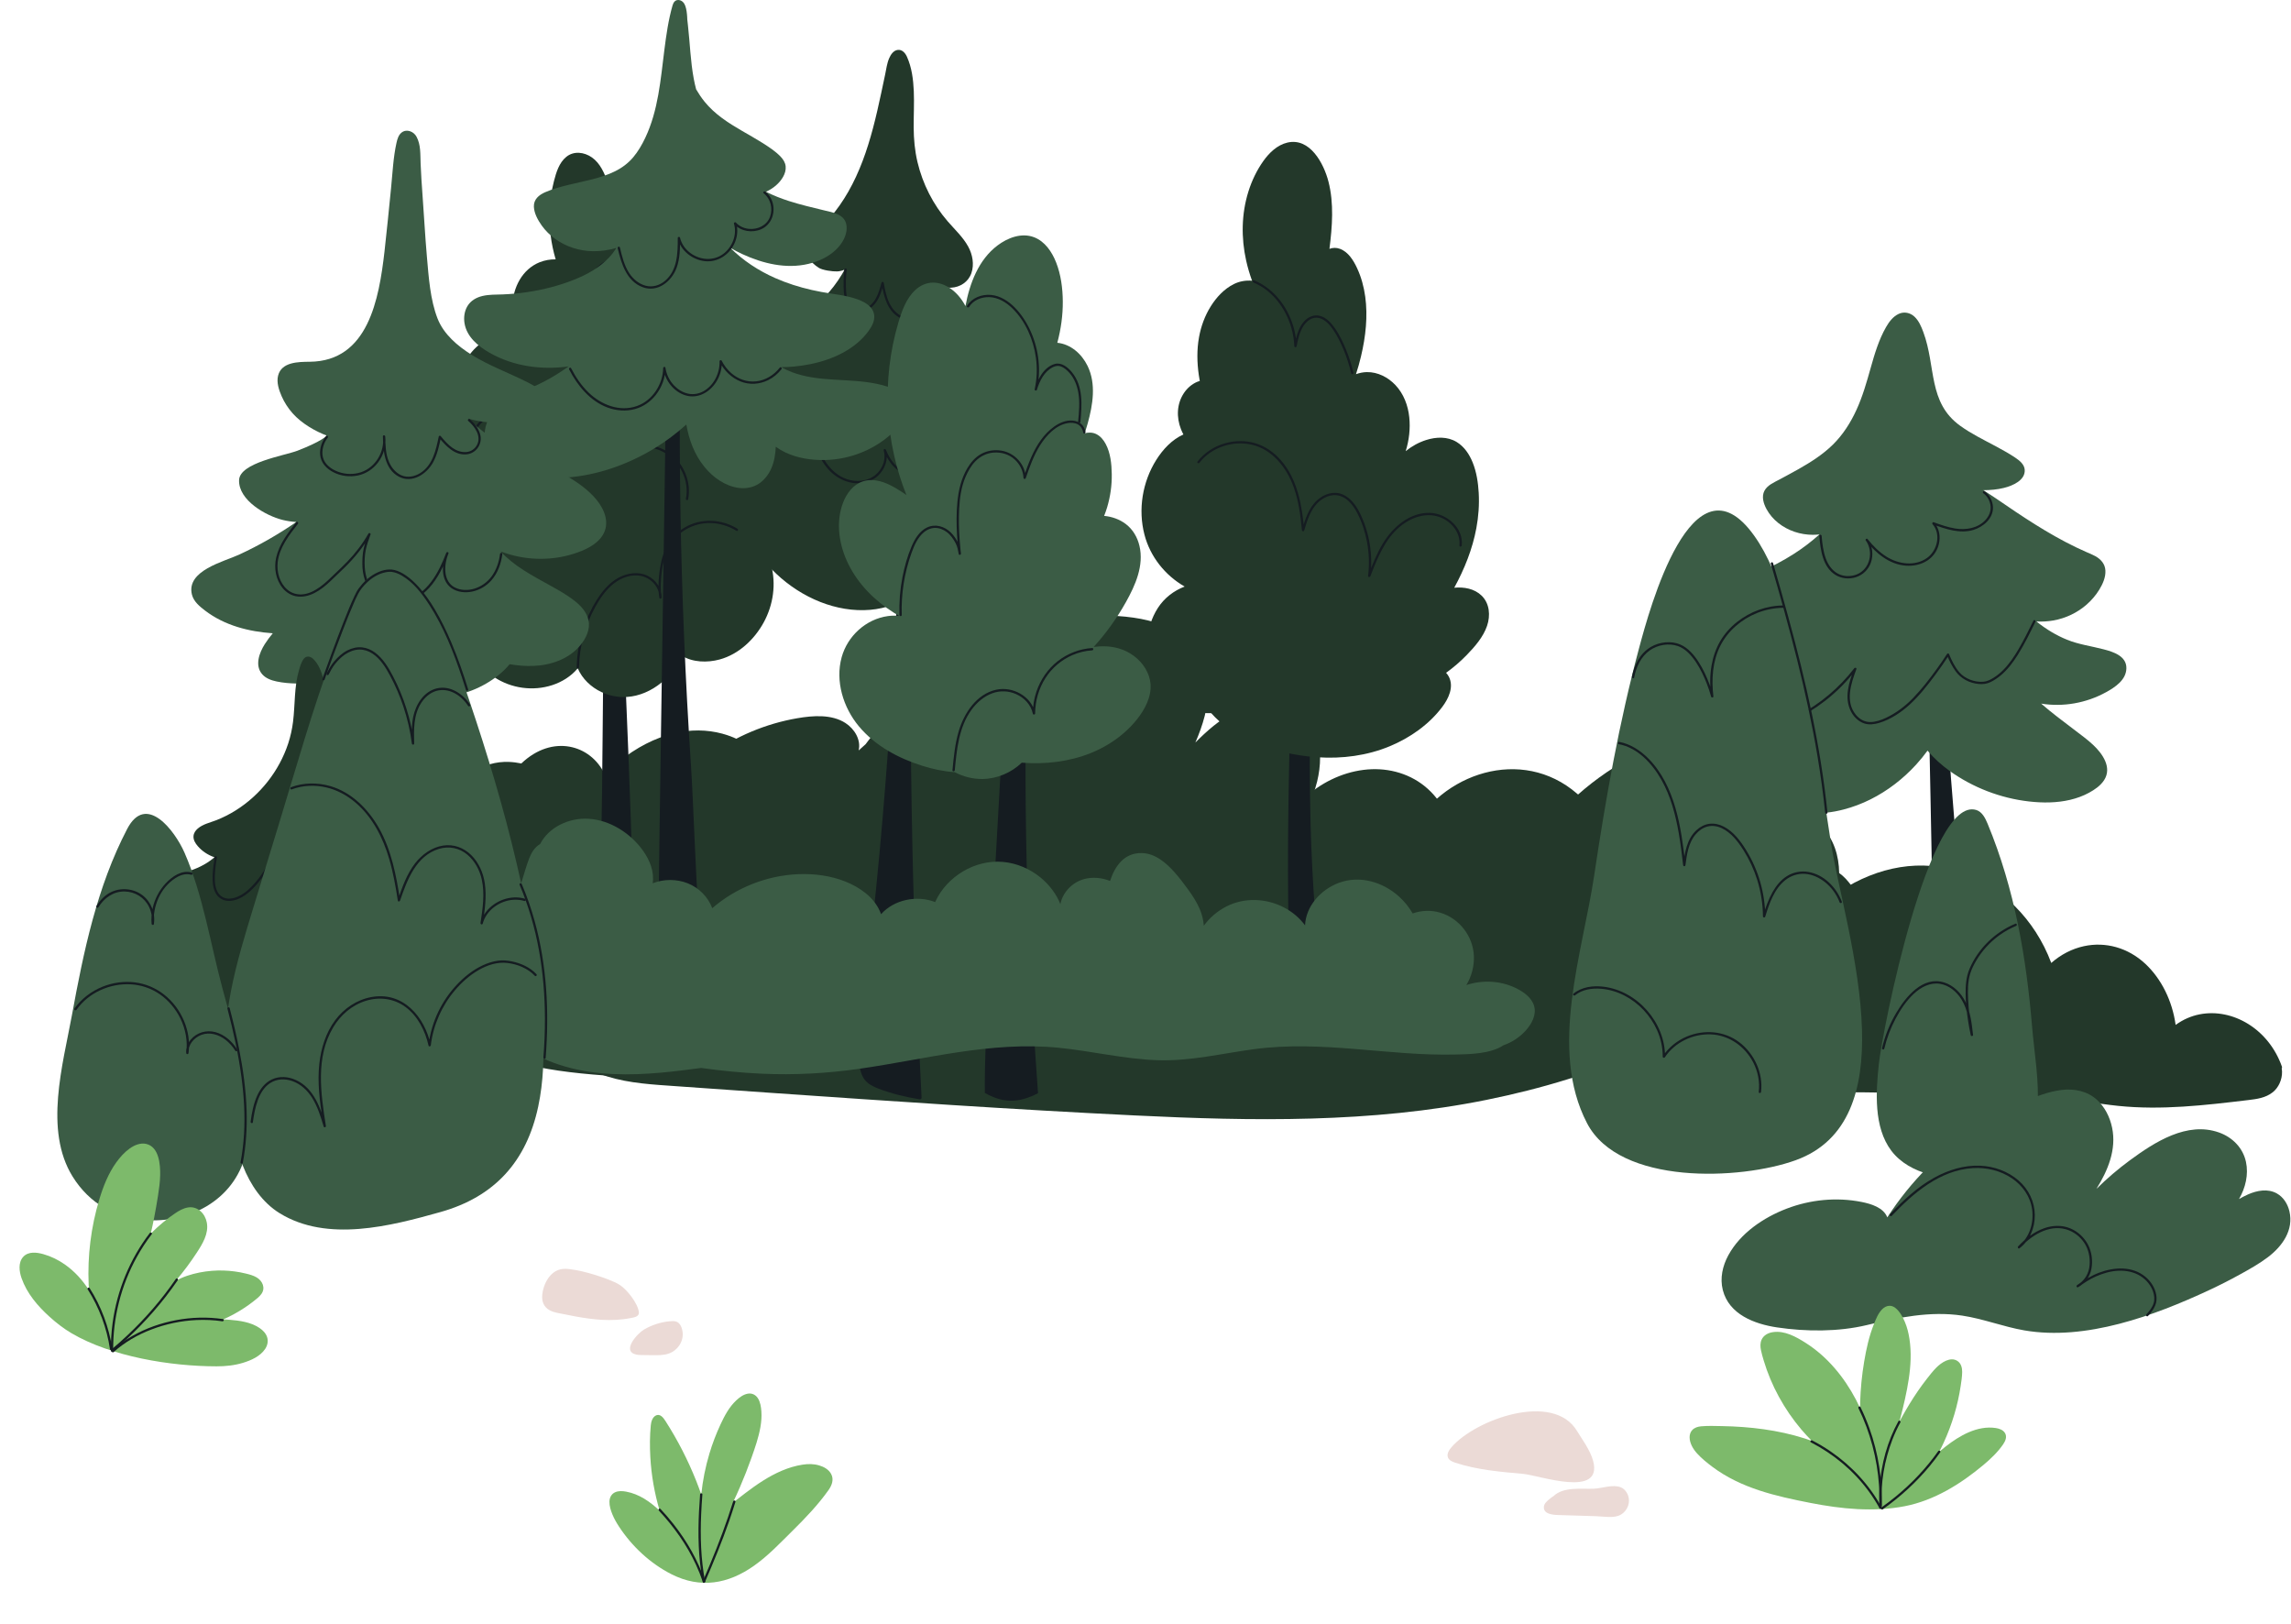 <svg width="1782" height="1263" viewBox="0 0 1782 1263" fill="none" xmlns="http://www.w3.org/2000/svg">
<g clip-path="url(#clip0_1658_165143)">
<path d="M1631.35 827.92C1630.54 826.94 1629.61 826.09 1628.61 825.33C1628.13 819.74 1627.32 814.18 1625.62 808.8C1622.96 800.39 1617.77 793.51 1611.43 787.36C1600.45 776.72 1585.56 765.39 1569.05 769.34C1562.96 770.8 1557.25 774.32 1554.07 779.58C1553.25 770.91 1551.22 762.33 1548.07 754.19C1544.59 745.2 1539.78 736.4 1533.39 729.04C1527.41 722.15 1519.75 716.63 1510.54 714.81C1500.7 712.86 1490.3 715 1481.34 719.12C1471.33 723.73 1462.77 730.63 1454.43 737.62C1455.17 726.25 1453.26 714.78 1448.83 704.23C1446.49 698.66 1443.47 693.34 1439.82 688.47C1437.2 684.97 1434.19 681.54 1430.55 678.99C1430.38 665.72 1426.49 652.5 1416.77 642.83C1410.78 636.86 1402.84 632.52 1394.33 631.22C1385.7 629.9 1377.19 632.17 1369.94 636.78C1363.1 641.13 1357.55 647.07 1352.41 653.24C1357.74 636.36 1355.76 617.4 1346.37 602.18C1341.64 594.51 1335.01 587.84 1326.92 583.51C1318.07 578.77 1307.85 577.52 1297.93 578.95C1287.49 580.45 1277.6 584.52 1268.37 589.39C1259.77 593.93 1251.54 599.17 1243.71 604.87C1228.32 616.08 1214.45 629.28 1202.57 643.99C1190.69 658.69 1180.72 674.93 1173.22 692.16C1172.9 692.89 1172.61 693.64 1172.3 694.38C1171.13 690.25 1167.4 686.82 1163.19 685.51C1155.74 683.18 1147.65 686.19 1140.81 689.03C1127.66 694.48 1115.69 702.49 1105.66 712.4C1104.49 713.55 1103.37 714.75 1102.26 715.95C1100.59 715.96 1098.92 716.11 1097.27 716.4C1087.26 718.12 1079.19 724.57 1073.05 732.18C1065.75 741.23 1060.24 751.84 1055.28 762.24C1052.54 767.99 1050.03 773.85 1047.78 779.8C1045.97 784.6 1044.35 789.57 1044.04 794.71C1043.43 804.64 1049.01 811.76 1058.65 814.61C1063.99 816.19 1069.66 816.77 1075.17 817.5C1081.92 818.38 1088.68 819.12 1095.45 819.77C1122.99 822.41 1150.64 824.12 1178.23 826.17C1205.96 828.24 1233.69 830.3 1261.41 832.37C1288.91 834.42 1316.41 836.62 1343.96 837.86C1357.53 838.47 1371.12 838.83 1384.71 838.81C1398.43 838.79 1412.16 838.22 1425.88 838.42C1439.75 838.63 1453.41 840.01 1467.01 842.6C1480.1 845.1 1493.04 848.3 1506.18 850.53C1531.65 854.87 1557.77 855.62 1583.47 852.83C1596.28 851.44 1608.98 849.16 1621.45 846.02C1625.87 844.91 1631.29 843.74 1633.36 839.24C1635.07 835.53 1633.82 830.97 1631.29 827.91L1631.35 827.92Z" fill="#23382A"/>
<path d="M1311.29 698.15C1300.08 688.47 1284.8 683.07 1269.51 682.16C1248.46 680.92 1227.94 686.83 1208.7 694.11C1213.85 686.25 1213.87 676.47 1210.44 667.9C1206.22 657.38 1197.28 649.62 1186.18 645.1C1173.86 640.09 1160 639.04 1146.66 639.55C1132.06 640.12 1117.53 642.45 1103.55 646.33C1088.27 650.57 1073.67 656.74 1060.2 664.56C1059.84 652.2 1051.25 641.44 1039.91 635.06C1032.69 631 1024.7 629.03 1016.55 628.65C1019.99 622.09 1022.7 615.2 1024.47 607.96C1027.46 595.7 1028.01 582.04 1023.61 569.99C1019.71 559.3 1010.86 551.72 998.99 548.75C987.79 545.95 975.61 547.31 965.1 551.63C952.69 556.74 942.43 565.22 933.17 574.16C932.03 575.26 930.92 576.4 929.8 577.52C935.57 564.09 940.05 549.95 939.65 535.43C939.27 521.38 934.12 507.11 922.94 497.13C911.94 487.31 896.65 482.55 881.73 480.4C865.57 478.06 848.99 478.38 832.87 480.82C800.25 485.75 769.58 499.02 742.59 516.17C717.02 532.42 693.95 552.42 675.76 575.55C674.91 576.63 674.1 577.74 673.27 578.84C671.45 580.43 669.65 582.03 667.87 583.66C669.82 575.65 664.9 567.05 657.63 562.35C646.89 555.41 632.38 556.5 620.15 558.61C595.59 562.84 572.27 572.7 552.68 586.84C547.53 590.56 542.66 594.58 538.08 598.86C506.28 601.22 481.91 626.28 466.68 650.24C445.38 683.74 432.47 721.97 429.11 760.57C427.73 776.45 428.09 793.33 435.37 808.1C442.52 822.61 456.2 832.21 472.45 837.27C489.72 842.64 508.19 843.54 526.24 844.82C550.12 846.51 574.01 848.19 597.9 849.85C692.82 856.46 787.78 862.92 882.84 867.55C974.06 872 1066.74 873.58 1156.45 855.39C1198.72 846.82 1241.12 834.28 1279.76 816.26C1288.45 812.21 1296.9 807.63 1304.47 801.97C1310.74 797.28 1319.09 790.93 1321.09 783.41C1323.27 775.2 1316.88 770.52 1308.7 767.91C1317.62 758.9 1324.24 747.89 1326.08 735.76C1328.24 721.58 1322.63 707.93 1311.3 698.14L1311.29 698.15Z" fill="#23382A"/>
<path d="M367.39 601.01C376.12 594.85 385.92 592.26 395.67 592.58C399.03 592.69 402.31 593.14 405.51 593.79C429.68 570.76 459.52 579.2 470.27 602.08C527.53 546.84 587.02 565.98 608.3 609.75C612.54 606.91 617.02 604.52 621.58 602.67C638.66 595.74 656.5 596.48 671.38 603.19C686.92 610.19 698.62 622.79 705.63 638.21C712.99 654.39 715.34 673.19 714.39 692.01C713.49 709.8 709.19 729.94 695.8 744.77C694.99 745.67 694.15 746.53 693.29 747.36C703.37 747.11 711.04 754.17 714.45 762.92C719.05 774.73 715.12 788.39 708.47 800.49C708.12 801.12 707.74 801.73 707.38 802.36C700.59 809.43 693.29 815.94 685.47 821.57C677.17 827.55 668.32 831.67 659.25 834.34C608.09 839.91 431.26 844.78 391.55 820.86C342.06 791.05 382.56 775.9 342.17 736.25C333.06 727.3 369.99 662.48 362.1 652.39C355.87 644.43 348.82 635.07 351.32 623.29C353.21 614.4 359.76 606.4 367.4 601.01H367.39Z" fill="#23382A"/>
<path d="M483.97 467.69C483.39 451.88 482.85 436.07 482.41 420.24C482.18 412.19 481.98 404.13 481.8 396.08C481.76 394.15 481.7 392.21 481.65 390.26C478.69 390.42 475.73 390.88 472.78 391.62C470.31 439.04 469.58 486.73 469.09 534.31C468.53 589.14 468.35 644.01 466.54 698.78C465.53 729.47 463.88 760.04 461.66 790.54C461.59 791.46 462.14 791.88 462.52 791.61C462.58 791.98 462.64 792.35 462.72 792.72C463.83 797.96 466.86 801.74 469.64 804.21C472.62 806.86 475.94 808.24 479.25 808.95C483.2 809.79 487.2 809.7 491.18 809.53C491.45 809.52 491.75 809.03 491.77 808.56C493.4 751.86 492.52 695.06 490.69 638.41C488.85 581.46 486.07 524.61 483.97 467.69Z" fill="#151C21"/>
<path d="M606.75 348.58C602.59 345.17 597.51 343.24 592.3 342.76C593.75 338.29 594.8 333.69 595.34 329.02C596.99 314.81 594.39 300.11 587.24 287.66C580.33 275.63 569.2 266.26 556.57 260.69C544.07 255.18 529.81 253.29 516.4 256.2C523.15 245.54 526.24 232.47 524.72 219.97C523.5 209.91 519.17 198.21 510.06 192.77C505.38 189.97 499.72 189.74 494.82 192.14C490.22 194.39 486.64 198.29 483.92 202.59C483.86 199.64 483.76 196.69 483.57 193.74C482.4 176.12 478.78 158.63 472.78 142.02C470.16 134.77 466.87 126.91 460.3 122.37C454.39 118.28 446.37 117.21 440.5 121.98C434.88 126.54 432.65 134.06 430.9 140.79C428.9 148.52 427.76 156.46 427.47 164.44C427.01 177.02 428.64 189.64 432.21 201.71C427.93 201.65 423.64 202.39 419.66 204C413.08 206.65 407.78 211.55 404.21 217.64C397.05 229.85 397.15 245.23 400.77 258.53C400.82 258.71 400.89 258.88 400.94 259.06C396.23 258.68 391.46 259.13 386.94 260.45C374.46 264.09 364.32 274.13 359.45 286.04C354.17 298.93 355.13 314.16 362.19 326.2C364 329.28 366.23 332.07 368.77 334.54C356.76 339.1 348.81 351.08 343.87 362.41C338.11 375.63 333.72 392.39 341.82 405.61C348.36 416.29 361.2 421.73 373.39 424C370.96 427.47 368.75 431.1 366.81 434.84C358.55 450.72 354.76 469.4 358.53 487.08C361.89 502.83 370.92 517.68 384.46 526.68C397.63 535.43 414.59 537.78 429.64 532.84C437.06 530.4 444.08 526.08 449.14 520.07C449.22 519.97 449.3 519.86 449.38 519.76C452.88 527.98 459.76 534.44 467.77 538.24C476.21 542.25 485.72 543.18 494.79 540.96C504.38 538.62 512.97 533.15 519.74 526.04C523.57 522.02 527.23 517.25 529.47 512.13C529.78 511.42 530.05 510.66 530.24 509.9C538.7 515.24 550.151 515.53 559.781 512.91C574.581 508.88 586.81 497.33 594.04 484.08C601.53 470.35 603.85 454.07 599.7 438.94C598.02 432.8 595.33 426.94 591.85 421.58C596.37 416.25 600.49 410.57 604.11 404.56C606.74 400.19 609.1 395.66 611.18 391.01C613.45 385.91 615.63 380.6 616.58 375.07C618.28 365.2 614.57 354.96 606.8 348.58H606.75Z" fill="#23382A"/>
<path d="M403.33 262.7C406.91 253.54 412.6 244.66 421.37 239.72C429.71 235.02 440.5 234.32 448.23 240.62C451.98 243.68 454.68 248.04 455.11 252.91C455.7 252.83 456.28 252.75 456.87 252.67C453.71 244.48 453.35 235.41 455.63 226.95C456.75 222.79 458.5 218.81 460.85 215.19C463.26 211.48 466.33 207.92 470.16 205.64C474.47 203.07 480.39 202.39 484.41 205.92C485.27 206.68 486.54 205.42 485.67 204.66C482.13 201.56 477.05 200.99 472.68 202.5C468.02 204.11 464.29 207.63 461.31 211.47C455.57 218.87 452.47 228.2 452.36 237.54C452.3 242.86 453.22 248.19 455.13 253.16C455.46 254.02 456.98 254.01 456.89 252.92C456.05 243.34 447.78 235.82 438.49 234.47C427.7 232.91 417.24 238.53 410.48 246.66C406.63 251.29 403.8 256.64 401.61 262.23C401.19 263.3 402.92 263.77 403.33 262.71V262.7Z" fill="#151C21"/>
<path d="M450.351 519.01C450.731 502.6 455.091 486.31 463.071 471.96C466.821 465.21 471.331 458.62 477.471 453.82C483.501 449.11 491.591 446.26 499.231 448.09C506.761 449.9 513.011 456.77 512.831 464.72C513.421 464.64 514.001 464.56 514.591 464.48C513.751 459.71 513.911 454.67 514.241 449.87C514.701 443.15 515.861 436.39 518.211 430.06C520.731 423.28 524.971 417.65 530.901 413.46C536.811 409.27 543.871 406.96 551.111 406.81C558.731 406.65 566.321 408.79 572.781 412.82C573.761 413.43 574.661 411.88 573.681 411.28C561.371 403.6 545.221 402.79 532.601 410.24C526.141 414.05 520.871 419.62 517.781 426.46C514.861 432.92 513.421 439.98 512.711 447C512.111 452.89 511.851 459.1 512.871 464.97C513.051 465.99 514.601 465.71 514.631 464.73C514.801 457.53 510.091 450.89 503.721 447.81C496.551 444.33 487.991 445.62 481.161 449.29C473.981 453.15 468.581 459.64 464.281 466.43C459.631 473.78 455.981 481.78 453.361 490.06C450.401 499.42 448.791 509.2 448.561 519.02C448.531 520.17 450.321 520.17 450.351 519.02V519.01Z" fill="#151C21"/>
<path d="M370.221 334.41C377.361 322.99 391.181 316.68 404.481 317.66C418.211 318.67 429.621 328.24 434.451 340.93C437.141 348 437.771 355.8 435.771 363.13C436.341 363.29 436.921 363.45 437.491 363.61C438.691 356.79 441.641 348.81 448.191 345.44C455.081 341.9 463.271 345.78 467.281 351.8C469.631 355.33 470.781 359.63 469.971 363.84C469.781 364.8 471.071 365.45 471.601 364.53C477.751 353.96 489.961 347.67 502.081 347.91C514.761 348.16 525.651 356.22 530.911 367.58C533.821 373.87 534.881 381.04 533.531 387.86C533.311 388.98 535.031 389.47 535.251 388.34C537.791 375.48 532.391 361.7 522.261 353.5C511.981 345.18 497.941 344.13 486.031 349.48C479.421 352.45 473.711 357.36 470.061 363.63C470.601 363.86 471.151 364.09 471.691 364.32C473.271 356.14 468.451 347.58 461.031 344.02C457.491 342.32 453.351 341.77 449.561 342.97C445.851 344.14 442.911 346.81 440.761 349.98C438.111 353.89 436.571 358.52 435.761 363.14C435.561 364.25 437.181 364.75 437.481 363.62C441.211 349.92 436.221 334.6 425.831 325.08C420.621 320.31 414.121 317.17 407.121 316.17C400.171 315.18 392.981 316.14 386.491 318.8C379.211 321.78 372.851 326.82 368.661 333.52C368.051 334.5 369.591 335.4 370.201 334.42L370.221 334.41Z" fill="#151C21"/>
<path d="M1349.27 676.42C1343.52 668.61 1335.3 663.73 1325.95 661.46C1322.72 660.68 1319.44 660.22 1316.14 659.97C1302.67 633 1270.98 632.75 1251.46 650.44C1219.83 585.95 1155.71 587.52 1117.68 621.17C1114.83 617.52 1111.57 614.2 1108.01 611.35C1094.68 600.67 1077.49 596.66 1060.67 598.77C1043.1 600.98 1026.88 609.2 1013.95 621.17C1000.37 633.74 990.47 649.96 983.69 667.07C977.28 683.24 973.12 702.42 979.74 719.21C980.14 720.22 980.58 721.22 981.06 722.19C971.62 719.33 961.48 723.64 954.68 730.59C945.5 739.97 943.64 753.23 945 765.82C945.07 766.48 945.18 767.13 945.27 767.78C948.81 775.89 953.06 783.63 958.16 790.73C963.58 798.26 970.27 804.27 977.76 809.04C1023.9 827.43 1083.76 823.05 1131.1 812.02C1190.12 798.27 1242.74 767.14 1297.15 742.18C1309.43 736.55 1321.71 730.82 1333.3 723.85C1342.45 718.35 1352.95 711.81 1355.39 700.6C1357.24 692.14 1354.3 683.26 1349.27 676.43V676.42Z" fill="#23382A"/>
<path d="M1004.36 776.43C1005.93 776.34 1007.51 776.28 1009.07 776.28C1015.91 776.28 1022.49 777.09 1028.78 778.56C1024.42 733.13 1020.63 687.6 1019.43 641.76C1018.62 610.96 1018.76 580.11 1018.69 549.3C1018.61 518.75 1018.53 488.2 1018.44 457.65C1018.37 431.89 1018.26 406.13 1018.16 380.37C1013.62 378.53 1009.07 376.77 1004.5 375.07C1005.86 424.51 1005.25 474.01 1004.23 523.46C1003.01 582.32 1001.32 641.19 1001.97 700.08C1002.25 725.51 1002.9 751.04 1004.36 776.43Z" fill="#151C21"/>
<path d="M1152.39 463.22C1146.75 457.77 1138.74 456.42 1131.15 457.1C1139.08 442.59 1145.33 427.07 1148.35 410.77C1150.02 401.75 1150.71 392.52 1150.19 383.35C1149.73 375.35 1148.5 367.18 1145.49 359.71C1142.93 353.36 1138.96 347.36 1133.01 343.75C1125.83 339.39 1117.04 339.76 1109.27 342.23C1103.49 344.07 1098.11 347.06 1093.39 350.88C1096.03 342.36 1097.09 333.38 1096.17 324.53C1095.21 315.31 1091.82 306.29 1085.39 299.48C1079.65 293.41 1071.68 289.29 1063.21 289.41C1060.31 289.45 1057.44 290.04 1054.72 291.03C1056.23 286.49 1057.5 281.86 1058.61 277.21C1060.45 269.52 1061.8 261.7 1062.43 253.81C1063.65 238.49 1062.12 222.66 1055.59 208.59C1052.81 202.61 1048.79 195.95 1042.27 193.54C1039.36 192.46 1036.61 192.62 1034.08 193.54C1036.26 176.26 1037.69 158.14 1033.28 141.12C1029.66 127.17 1018.93 106.77 1001.33 110.91C993.49 112.75 987.19 118.86 982.66 125.24C977.54 132.46 973.67 140.56 971.03 149C965.6 166.38 965.35 184.97 969.29 202.68C970.47 207.99 972.03 213.21 973.86 218.33C969.08 217.92 964.26 218.7 959.8 220.9C952.23 224.64 946.17 231.19 941.74 238.28C937.18 245.57 934.17 253.77 932.64 262.22C930.87 271.95 931.05 281.99 932.47 291.75C932.69 293.26 932.94 294.77 933.22 296.27C932.52 296.48 931.83 296.72 931.16 297C926.98 298.78 923.43 301.9 920.91 305.66C915.26 314.09 914.95 324.55 918.61 333.85C919.16 335.24 919.8 336.59 920.49 337.91C911.52 341.94 904.48 349.55 899.33 357.76C888.61 374.84 885.1 396.25 890.18 415.8C894.64 432.95 906.19 447.44 921.43 456.2C912.93 459.48 905.64 465.08 900.64 472.81C895.56 480.67 892.85 489.89 892.08 499.17C891.25 509.13 892.41 519.64 896.18 528.94C900.18 538.79 907.66 546.19 917.42 550.34C925.26 553.68 933.7 554.79 942.14 554.68C944.15 556.91 946.25 559.06 948.51 561.04C955.03 566.74 962.46 571.37 970.26 575.1C987.2 583.21 1006.23 587.75 1024.93 588.98C1043.97 590.23 1063.31 587.74 1080.99 580.4C1096.74 573.86 1111.52 563.53 1121.84 549.81C1126.72 543.32 1131.08 534.22 1126.93 526.28C1126.35 525.16 1125.61 524.18 1124.81 523.27C1130.56 519.14 1135.95 514.51 1140.88 509.42C1147.19 502.91 1153.71 495.45 1156.68 486.74C1159.4 478.75 1158.71 469.32 1152.38 463.2L1152.39 463.22Z" fill="#23382A"/>
<path d="M932.94 359.91C942.14 347.99 958.63 342.57 973.22 345.75C989.78 349.37 1001.02 363.98 1006.41 379.27C1010.17 389.91 1011.63 401.17 1012.67 412.36C1012.76 413.33 1014.12 413.61 1014.43 412.6C1016.61 405.4 1018.88 397.71 1024.05 392.02C1028.63 386.97 1035.66 383.56 1042.48 385.77C1048.7 387.79 1052.91 393.61 1055.79 399.17C1059.37 406.08 1061.79 413.67 1063.25 421.3C1064.93 430.07 1065.21 439.08 1064.14 447.94C1064.01 449.02 1065.56 449.04 1065.9 448.18C1071.35 434.17 1077.18 419.25 1089.13 409.42C1094.59 404.93 1101.3 401.56 1108.4 400.82C1115.03 400.13 1121.56 401.9 1126.8 406.07C1132.31 410.45 1136 417.11 1135.2 424.28C1135.07 425.42 1136.86 425.41 1136.99 424.28C1138.51 410.52 1125.19 399.26 1112.24 398.89C1096.57 398.44 1083.52 409.82 1075.78 422.45C1070.92 430.37 1067.53 439.07 1064.18 447.7C1064.77 447.78 1065.35 447.86 1065.94 447.94C1067.93 431.41 1065.2 414.1 1057.8 399.15C1054.86 393.22 1050.61 387.18 1044.3 384.54C1037.51 381.7 1030.13 384.09 1024.81 388.78C1018.03 394.74 1015.26 403.78 1012.72 412.13C1013.31 412.21 1013.89 412.29 1014.48 412.37C1012.69 393.22 1009.41 373.01 996.34 358.01C990.89 351.76 983.85 346.8 975.81 344.56C968.3 342.47 960.2 342.65 952.72 344.8C944.33 347.21 936.77 352.1 931.42 359.02C930.72 359.93 932.27 360.82 932.96 359.92L932.94 359.91Z" fill="#151C21"/>
<path d="M1052.71 289.9C1051.26 283.68 1049.32 277.58 1046.88 271.68C1044.58 266.12 1041.95 260.53 1038.53 255.56C1035.69 251.43 1031.92 247.16 1026.93 245.73C1021.98 244.31 1017.2 246.61 1013.99 250.38C1009.59 255.56 1008.15 262.46 1006.78 268.94C1007.37 269.02 1007.95 269.1 1008.54 269.18C1007.89 252.39 1000.19 235.47 986.98 224.86C983.47 222.04 979.62 219.74 975.46 218.03C974.4 217.59 973.93 219.32 974.98 219.75C989.79 225.8 1000.21 240.07 1004.5 255.13C1005.81 259.71 1006.56 264.42 1006.74 269.17C1006.78 270.14 1008.28 270.44 1008.5 269.41C1009.66 263.92 1010.8 258.14 1013.95 253.38C1016.56 249.44 1020.9 246.16 1025.86 247.3C1030.66 248.4 1034.31 252.58 1036.98 256.46C1040.13 261.03 1042.59 266.15 1044.77 271.24C1047.41 277.41 1049.46 283.83 1050.99 290.37C1051.25 291.49 1052.98 291.02 1052.71 289.89V289.9Z" fill="#151C21"/>
<path d="M1530.31 825.09C1530.42 795.8 1529.45 766.55 1527.69 737.31C1524.13 678.41 1517.85 619.71 1514.55 560.79C1512.9 531.45 1512.07 502.07 1512.53 472.69C1508.57 469.48 1504.68 466.18 1500.78 462.89C1500.25 471.54 1500.18 480.23 1500.1 488.89C1499.97 503.52 1499.97 518.15 1500.1 532.77C1500.34 561.76 1500.98 590.73 1501.59 619.71C1502.8 677.77 1503.96 735.89 1501.69 793.94C1500.54 823.36 1498.35 852.7 1495.14 881.96C1505.93 887.29 1519.22 887.98 1532.08 886.68C1530.24 866.23 1530.23 845.68 1530.31 825.08V825.09Z" fill="#151C21"/>
<path d="M1638.03 538.44C1645.15 534.52 1653.76 528.89 1653.96 519.81C1654.17 510.24 1643.79 506.98 1636.23 505.01C1626.7 502.51 1616.95 501.27 1607.76 497.54C1599.39 494.14 1591.62 489.41 1584.55 483.81C1584.36 483.66 1584.19 483.5 1584 483.35C1588.46 483.59 1592.93 483.34 1597.29 482.55C1606.85 480.83 1615.87 476.55 1623.16 470.11C1626.95 466.76 1630.25 462.91 1632.89 458.59C1635.59 454.17 1637.91 449.05 1637.64 443.75C1637.38 438.61 1634.11 434.94 1629.78 432.54C1627.52 431.29 1625.1 430.35 1622.74 429.32C1620 428.12 1617.28 426.87 1614.59 425.57C1603.67 420.3 1593.14 414.24 1582.87 407.81C1572.7 401.44 1562.78 394.69 1552.88 387.9C1549.69 385.71 1546.23 383.53 1542.69 381.26C1548.14 381.22 1553.52 380.76 1558.68 379.48C1565.79 377.72 1575.24 373.47 1574.89 365.57C1574.71 361.39 1571.14 358.36 1567.54 355.96C1562.83 352.82 1557.86 350.02 1552.84 347.34C1543.3 342.23 1533.45 337.47 1524.71 331.17C1499.48 312.99 1506 285.18 1496 258.25C1494.4 253.93 1492.52 249.44 1489.07 246.24C1485.77 243.18 1481.1 242.2 1476.94 244.09C1472.51 246.11 1469.42 250.22 1467.06 254.33C1461.34 264.3 1458.08 275.41 1454.99 286.41C1451.92 297.32 1448.82 308.21 1444.11 318.55C1439.53 328.61 1433.57 338.04 1425.66 345.82C1417.84 353.52 1408.48 359.46 1398.98 364.84C1394.19 367.55 1389.34 370.12 1384.5 372.74C1380.26 375.03 1374.82 377.18 1372.44 381.67C1369.99 386.28 1371.77 391.81 1374.1 396.07C1376.38 400.23 1379.55 403.87 1383.26 406.81C1390.83 412.8 1400.44 415.94 1410.05 415.95C1411.78 415.95 1413.49 415.83 1415.2 415.65C1409.04 421.2 1402.4 426.23 1395.45 430.7C1378.82 441.39 1360.39 448.98 1341.57 454.84C1333.99 457.2 1324.5 458.92 1319.94 466.19C1315.46 473.34 1317.19 482.96 1320.23 490.32C1326.55 505.59 1340.76 515.76 1356.57 519.28C1355.82 519.71 1355.06 520.14 1354.31 520.56C1345.28 525.57 1335.75 529.69 1327 535.22C1319.19 540.16 1310.46 546.83 1308.2 556.31C1305.87 566.07 1312.9 574.79 1319.36 581.22C1326.23 588.06 1334.45 593.45 1343.13 597.7C1358.24 605.12 1375.37 610.32 1392.36 609.86C1392.26 609.97 1392.15 610.07 1392.05 610.18C1389.57 612.98 1387.25 616.74 1387.84 620.65C1388.43 624.55 1391.64 627.03 1395.03 628.56C1398.97 630.34 1403.27 631.41 1407.55 631.94C1416.39 633.03 1425.36 631.84 1433.93 629.61C1441.16 627.74 1448.17 625.09 1454.85 621.76C1468.31 615.05 1480.36 605.71 1490.49 594.61C1493.62 591.18 1496.54 587.56 1499.29 583.81C1504.26 589.75 1510.14 595.02 1516.34 599.48C1534.48 612.52 1556.01 620.81 1578.21 623.34C1588.85 624.55 1599.79 624.54 1610.26 622.06C1615.35 620.85 1620.28 619.08 1624.88 616.57C1629.31 614.16 1633.83 611.09 1636.62 606.79C1643.04 596.89 1635.32 586.1 1628.03 579.29C1623.83 575.37 1619.18 571.95 1614.61 568.48C1609.77 564.81 1604.91 561.16 1600.12 557.43C1595.92 554.16 1591.73 550.77 1587.67 547.24C1604.83 550.03 1622.79 546.81 1638.02 538.44H1638.03Z" fill="#3B5C45"/>
<path d="M1415.11 416.79C1416.03 427.52 1417.61 440.89 1427.67 447.16C1432.38 450.09 1438.42 450.61 1443.65 448.89C1449.07 447.12 1453.27 443.04 1455.19 437.67C1457.33 431.68 1456.54 424.6 1452.77 419.43C1452.3 419.79 1451.83 420.15 1451.37 420.51C1459.09 430.21 1469.52 439 1482.38 439.95C1488.2 440.38 1494.29 439.16 1499.2 435.92C1503.76 432.91 1506.93 428.28 1508.14 422.95C1509.45 417.18 1508.41 410.94 1504.44 406.42C1504.15 406.92 1503.86 407.42 1503.57 407.91C1513.48 411.47 1524.5 415.35 1535.03 412.12C1542.72 409.76 1550.48 403.19 1550.18 394.46C1550.01 389.6 1547.52 384.94 1543.6 382.09C1542.67 381.41 1541.77 382.96 1542.7 383.63C1545.95 385.99 1548.1 389.96 1548.37 393.97C1548.64 397.92 1546.91 401.7 1544.24 404.55C1538.25 410.93 1529.08 412.37 1520.78 411.04C1515.03 410.12 1509.51 408.15 1504.05 406.19C1503.15 405.87 1502.64 407.07 1503.18 407.68C1510.02 415.47 1506.88 428.33 1498.85 433.99C1489.4 440.65 1476.73 438.8 1467.39 432.99C1461.64 429.41 1456.83 424.51 1452.63 419.24C1452 418.45 1450.63 419.5 1451.23 420.32C1457.58 429.02 1454.57 442.55 1444.35 446.72C1439.59 448.66 1433.93 448.55 1429.39 446.07C1424.84 443.58 1421.87 439.08 1420.13 434.3C1418.09 428.69 1417.41 422.68 1416.9 416.77C1416.8 415.63 1415.01 415.62 1415.11 416.77V416.79Z" fill="#151C21"/>
<path d="M1356.12 520.84C1352.89 525.38 1350.14 530.28 1348.11 535.47C1346.36 539.94 1345.19 544.81 1345.42 549.65C1345.64 554.25 1347.25 558.72 1350.5 562.05C1353.8 565.43 1358.39 567.41 1363.01 568.14C1373.69 569.82 1384.49 565.27 1393.96 560.82C1403.15 556.5 1411.83 551.14 1419.83 544.9C1428.84 537.88 1436.91 529.71 1443.85 520.64C1443.3 520.41 1442.76 520.18 1442.22 519.95C1438.27 530.57 1434.16 542.63 1439.78 553.44C1441.94 557.59 1445.44 561.04 1449.89 562.6C1453.75 563.96 1458.05 563.34 1461.88 562.17C1470.62 559.52 1478.8 554.04 1485.49 547.91C1492.85 541.16 1499.14 533.16 1505.09 525.16C1508.88 520.07 1512.56 514.88 1515.98 509.53C1515.44 509.46 1514.89 509.39 1514.35 509.32C1516.13 513.77 1518.34 518.19 1521.14 522.09C1525.34 527.94 1532.08 531.35 1539.21 531.99C1542.4 532.27 1545.5 531.87 1548.38 530.45C1551.23 529.04 1553.89 527.25 1556.32 525.21C1561.64 520.75 1565.85 515.09 1569.53 509.24C1574.67 501.05 1578.91 492.31 1583.2 483.65C1583.71 482.62 1582.17 481.71 1581.66 482.75C1577.96 490.22 1574.28 497.72 1570.07 504.91C1566.64 510.76 1562.81 516.48 1557.98 521.28C1555.78 523.47 1553.37 525.45 1550.73 527.09C1548.19 528.68 1545.59 530.03 1542.56 530.24C1535.85 530.72 1528.25 527.91 1523.88 522.72C1520.51 518.72 1518.02 513.68 1516.09 508.85C1515.81 508.15 1514.9 507.95 1514.46 508.64C1511.88 512.67 1509.14 516.6 1506.34 520.48C1500.72 528.28 1494.77 535.93 1488.09 542.86C1481.99 549.19 1474.88 554.6 1466.89 558.33C1463.06 560.12 1458.8 561.62 1454.52 561.58C1450.14 561.54 1446.23 559.25 1443.5 555.9C1435.04 545.48 1439.8 531.56 1443.94 520.43C1444.32 519.39 1442.86 519.01 1442.31 519.74C1430.59 535.07 1415.43 547.69 1398.35 556.65C1394 558.93 1389.53 560.98 1384.96 562.75C1379.83 564.74 1374.47 566.42 1368.94 566.67C1359.66 567.09 1349.76 562.72 1347.63 552.91C1346.51 547.73 1347.58 542.25 1349.32 537.33C1351.29 531.78 1354.25 526.54 1357.66 521.75C1358.33 520.81 1356.78 519.92 1356.12 520.85V520.84Z" fill="#151C21"/>
<path d="M709.509 398.24C710.229 361.96 711.249 325.68 712.579 289.41C708.989 286.85 705.479 284.18 702.049 281.41C701.889 336.24 700.77 391.08 698.53 445.86C695.57 518.37 690.779 590.81 684.149 663.08C680.639 701.27 676.469 739.38 672.109 777.47C667.449 793.85 665.959 811.28 668.389 828.08C668.969 832.13 669.979 836.32 672.489 839.64C675.219 843.24 679.369 845.22 683.499 846.78C693.809 850.67 704.569 853.31 715.439 855C716.249 855.13 716.869 854.44 716.829 853.67C712.959 777.78 710.289 701.85 709.079 625.87C707.869 550 708.019 474.1 709.519 398.24H709.509Z" fill="#151C21"/>
<path d="M834.67 341.64C827.21 336.39 818.9 332.2 810.91 327.83C802.62 323.3 794.29 318.84 786.07 314.18C778.52 309.9 771.03 305.42 763.79 300.58C764.51 300.15 765.22 299.72 765.93 299.29C769.45 297.12 772.88 294.78 776.17 292.28C779.15 290.01 782.23 287.53 784.11 284.22C787.79 277.74 785.17 270.17 780.18 265.19C774.54 259.58 766.62 257.43 759.63 254.06C753.25 250.98 747.35 246.8 742.25 241.88C736.24 236.08 731.26 229.24 727.56 221.77C731.45 223.12 735.49 223.96 739.65 223.77C746.83 223.44 753.19 219.31 755.58 212.39C757.91 205.63 756.48 197.98 753.12 191.83C749.04 184.36 742.69 178.57 737.18 172.2C725.79 159.03 717.68 143.07 713.66 126.13C711.56 117.29 710.73 108.3 710.68 99.23C710.63 89.78 711.18 80.33 710.77 70.88C710.38 61.85 709.2 52.45 705.45 44.13C704.12 41.18 701.64 38.27 698.05 38.86C694.81 39.39 692.77 42.61 691.58 45.38C689.89 49.32 689.35 53.86 688.47 58.04C687.47 62.75 686.48 67.47 685.47 72.18C683.48 81.51 681.4 90.82 678.94 100.04C674.42 117.01 668.59 133.77 659.85 149.07C655.7 156.34 650.91 163.27 645.4 169.58C642.62 172.77 639.62 175.7 636.53 178.6C633.69 181.26 629.63 184.77 628.1 188.5C624.4 197.49 630.62 204.17 636.7 208.2C639.67 210.17 647.63 211.25 651.21 211.1C653.22 211.02 655.14 210.51 656.94 209.72C656.31 210.87 655.69 212.03 655.01 213.16C650.96 219.91 646.14 226.23 640.61 231.84C634.83 237.72 628.24 242.56 621.57 247.36C608.68 256.65 594.33 268.15 593.15 285.35C592.67 292.34 595.02 299.2 599.76 304.35C604.36 309.35 610.67 312.64 617.23 314.2C621.85 315.3 626.4 315.5 630.87 315.06C629.85 315.65 628.82 316.21 627.81 316.81C615.55 324.13 603.37 332.14 592.64 341.59C583.35 349.78 574.74 359.82 571.45 372.02C567.58 386.39 572.58 400.93 579.19 413.68C591.72 437.85 612.61 458.18 638.1 468.2C650.36 473.02 663.67 475.42 676.84 474.3C689.2 473.25 701.02 468.9 711.13 461.72C715.34 458.73 719.19 455.28 722.71 451.51C729.35 455.71 736.46 459.14 743.91 461.67C751.45 464.23 759.36 465.87 767.31 466.39C776.6 466.99 786.39 465.98 794.64 461.38C801.45 457.58 807.11 451.08 809.08 443.44C811.37 434.6 807.82 426.39 802.5 419.42C796.66 411.76 789.72 404.76 782.79 398.09C781.11 396.47 779.4 394.87 777.68 393.3C783.15 395.48 788.91 396.96 794.76 397.64C810.35 399.45 827.56 395.32 838.51 383.52C843.86 377.75 847.93 370.08 847.63 362.03C847.3 353.21 841.6 346.51 834.68 341.64H834.67Z" fill="#23382A"/>
<path d="M630.109 316.13C631.039 332.85 632.299 351.04 643.699 364.36C648.629 370.12 655.369 374.31 662.909 375.53C669.989 376.67 677.389 375.09 682.769 370.17C688.269 365.13 691.279 357.17 689.079 349.86C688.509 350.02 687.929 350.18 687.359 350.34C691.019 359.75 698.279 368.42 708.499 370.72C717.999 372.86 728.439 369.11 732.219 359.68C734.119 354.95 734.019 349.43 731.329 345.03C730.729 344.05 729.179 344.95 729.789 345.93C734.329 353.36 730.539 363.41 723.149 367.35C714.779 371.81 704.439 369.12 697.749 362.93C693.869 359.34 690.999 354.76 689.089 349.85C688.679 348.8 687.029 349.2 687.369 350.33C689.209 356.47 687.019 363.09 682.739 367.68C678.019 372.76 671.159 374.71 664.369 373.93C649.219 372.17 639.589 358.63 635.679 344.96C632.999 335.59 632.459 325.8 631.919 316.12C631.859 314.98 630.069 314.97 630.129 316.12L630.109 316.13Z" fill="#151C21"/>
<path d="M656.75 209.65C656.12 215.41 655.96 221.24 656.37 227.03C656.67 231.27 657.43 235.89 660.43 239.13C663.18 242.09 667.3 242.92 671.15 242.13C675.39 241.27 678.91 238.64 681.4 235.16C684.53 230.79 685.98 225.46 687.36 220.33H685.64C687.45 230.14 689.88 241.28 699.18 246.76C703.13 249.09 707.82 249.69 712.2 248.27C716.6 246.84 720.31 243.74 722.98 240.01C726.46 235.13 727.83 229.12 728.39 223.25C728.5 222.1 726.71 222.11 726.6 223.25C725.72 232.4 722.1 242.18 713.03 246.06C709.06 247.75 704.64 247.63 700.82 245.62C696.96 243.59 694.02 240.14 692.06 236.3C689.45 231.19 688.41 225.45 687.38 219.86C687.21 218.97 685.87 219.05 685.66 219.86C683.59 227.56 680.93 237.03 672.52 239.91C668.99 241.12 664.86 240.94 662.06 238.21C659.13 235.35 658.46 230.92 658.18 227.03C657.77 221.24 657.93 215.42 658.56 209.65C658.68 208.51 656.9 208.52 656.77 209.65H656.75Z" fill="#151C21"/>
<path d="M796.11 854.77C800.05 853.69 803.81 852.14 807.4 850.24C805.8 826.57 804.01 802.91 802.73 779.22C801.16 750.22 799.94 721.21 799.1 692.18C797.41 633.93 797.22 575.64 798.51 517.38C799.11 490.19 800.09 463.02 801.28 435.85C796.71 435.39 792.18 435.14 787.58 435.23C784.49 489.97 781.37 544.71 778.31 599.46C775.03 658.14 771.7 716.82 768.46 775.5C767.09 800.3 765.8 825.19 766.04 850.04C774.88 855.04 784.37 857.96 796.09 854.76L796.11 854.77Z" fill="#151C21"/>
<path d="M894.93 532.03C894.59 527.75 893.12 523.63 890.92 519.96C886.32 512.27 878.49 506.64 869.91 504.23C863.64 502.47 857.11 502.3 850.69 503.16C860.34 492.54 868.77 480.82 875.77 468.29C883.13 455.11 889.92 439.89 886.29 424.5C884.71 417.82 881.15 411.7 875.62 407.53C870.78 403.88 864.85 401.79 858.83 401.23C859.7 399.02 860.5 396.78 861.18 394.5C863.67 386.13 864.9 377.43 864.76 368.69C864.63 360.81 863.78 352.22 859.98 345.18C858.34 342.15 856.08 339.37 852.98 337.75C850.07 336.23 846.85 336.18 843.76 336.93C844.57 334.34 845.38 331.75 846.1 329.14C850.05 314.78 852.74 298.57 845.95 284.61C841.37 275.18 832.77 267.65 822.4 266.6C822.43 266.5 822.46 266.4 822.49 266.3C825.23 255.91 826.75 245.2 826.67 234.45C826.59 224.22 825.22 213.55 821.43 203.99C818.23 195.91 812.79 187.77 804.37 184.53C794.55 180.76 783.76 184.94 775.79 190.97C761.15 202.04 754.19 220.51 750.97 238.02C747.84 232.17 743.61 226.97 737.87 223.45C733.71 220.89 728.83 219.38 723.91 219.9C719.41 220.37 715.29 222.47 711.99 225.52C704.82 232.14 701.45 241.88 698.75 251C695.46 262.12 693.13 273.52 691.8 285.04C689.14 308.15 690.38 331.72 695.52 354.41C697.88 364.85 701.07 375.09 705.05 385.03C702.32 383.1 699.53 381.3 696.71 379.64C689.08 375.14 679.74 371.45 670.89 374.49C663.47 377.04 658.47 383.86 655.76 390.95C649.79 406.54 652.73 424.38 660 438.98C667.84 454.72 680.43 467.18 695.2 476.51C696.62 477.41 698.07 478.25 699.52 479.09C696.63 478.75 693.68 478.75 690.72 479.15C673.61 481.47 659.26 494.6 654.69 511.09C649.52 529.75 655.91 550.31 668.04 564.88C680.66 580.03 698.73 589.73 717.3 595.58C725.51 598.17 734 600 742.6 600.56C749.17 604.04 756.54 605.94 764.12 605.87C775.45 605.76 786.62 601.01 794.78 593.18C812.96 594.63 831.79 592.43 848.59 585.63C857.72 581.93 866.34 576.83 873.81 570.39C881.3 563.92 888.18 555.94 892.15 546.79C894.16 542.16 895.31 537.12 894.91 532.06L894.93 532.03Z" fill="#3B5C45"/>
<path d="M753.77 238.72C757.08 233.4 763.38 230.91 769.48 231.09C776.37 231.29 782.58 235.08 787.4 239.77C797.71 249.81 803.87 264.2 805.78 278.33C806.88 286.42 806.58 294.7 804.82 302.67C804.57 303.79 806.21 304.25 806.54 303.15C808.66 296.18 812.28 288.82 819.1 285.5C821.12 284.52 823.29 284.21 825.4 285.06C827.89 286.05 830.1 288.06 831.86 290.03C835.65 294.28 837.77 299.81 838.74 305.36C840.07 312.92 839.28 320.68 838.55 328.25C838.44 329.39 840.23 329.39 840.34 328.25C841.6 315.2 842.68 300.41 833.81 289.56C830.69 285.75 825.82 281.67 820.55 283.04C815.5 284.36 811.59 288.47 809.06 292.84C807.29 295.91 805.83 299.27 804.8 302.66C805.37 302.82 805.95 302.98 806.52 303.14C809.83 288.1 808.09 272.16 801.86 258.1C798.82 251.22 794.67 244.65 789.4 239.26C784.43 234.19 778.06 230.05 770.85 229.38C763.69 228.72 756.09 231.56 752.2 237.81C751.59 238.79 753.14 239.69 753.74 238.71L753.77 238.72Z" fill="#151C21"/>
<path d="M742.65 599.04C744.19 582.9 745.8 565.56 755.65 552.04C759.73 546.44 765.23 541.6 771.8 539.21C777.86 537 784.44 537.22 790.35 539.85C796.77 542.71 801.92 548.15 803.4 555.13C803.61 556.13 805.15 555.88 805.16 554.89C805.19 545.16 807.96 535.5 813.22 527.3C818.26 519.43 825.61 513.21 834.19 509.49C839.03 507.39 844.24 506.15 849.51 505.81C850.65 505.74 850.66 503.95 849.51 504.02C839.82 504.63 830.48 508.22 822.81 514.17C814.99 520.24 809.27 528.67 806.13 538.03C804.31 543.45 803.39 549.16 803.37 554.88C803.96 554.8 804.54 554.72 805.13 554.64C802.36 541.52 787.59 533.63 774.9 536.43C759.56 539.82 749.95 554.52 745.74 568.66C742.8 578.52 741.83 588.83 740.86 599.03C740.75 600.18 742.54 600.17 742.65 599.03V599.04Z" fill="#151C21"/>
<path d="M701.39 478.34C700.86 461.99 703.43 445.61 708.94 430.21C711.07 424.26 713.75 418.01 718.74 413.87C721.12 411.9 724.08 410.64 727.19 410.58C730.55 410.52 733.78 411.83 736.44 413.82C739.44 416.06 741.58 419.22 743.32 422.49C744.72 425.12 745.18 428.03 745.73 430.92C745.95 432.07 747.6 431.55 747.45 430.44C747.52 431 747.39 429.98 747.37 429.82C747.28 429.06 747.19 428.31 747.11 427.55C746.83 424.93 746.6 422.3 746.41 419.67C745.84 411.73 745.63 403.75 746.06 395.8C746.5 387.54 747.58 379.2 750.77 371.51C752.7 366.86 755.19 362.3 758.75 358.68C762.53 354.84 767.46 352.42 772.86 352C778.74 351.53 784.74 353.29 789.16 357.27C793.24 360.95 795.87 366.15 796.1 371.66C796.14 372.68 797.53 372.85 797.86 371.9C800.88 363.09 804.04 354.19 809.03 346.27C813.82 338.67 821.15 330.74 830.4 329.08C833.08 328.6 836.11 328.77 838.52 330.15C840.84 331.48 842.18 333.94 842.59 336.52C842.77 337.65 844.49 337.17 844.31 336.04C843.94 333.69 842.83 331.42 841.06 329.81C839.27 328.17 836.91 327.38 834.52 327.13C829.32 326.58 824.05 328.85 819.91 331.82C811.73 337.69 806.25 346.31 802.22 355.39C799.9 360.62 797.99 366.01 796.13 371.42C796.72 371.5 797.3 371.58 797.89 371.66C797.45 361.11 789.22 352.15 778.86 350.48C773.53 349.62 767.93 350.44 763.18 353.06C758.56 355.62 755.01 359.73 752.37 364.24C747.71 372.2 745.61 381.06 744.71 390.17C743.85 398.83 743.92 407.59 744.42 416.27C744.7 421.16 745.08 426.06 745.74 430.92C746.32 430.76 746.89 430.6 747.46 430.44C746.94 427.68 746.49 424.9 745.26 422.35C743.84 419.4 741.95 416.47 739.61 414.18C734.72 409.39 727.6 407.22 721.18 410.2C715.26 412.95 711.55 419.11 709.09 424.89C705.8 432.6 703.52 440.83 701.93 449.05C700.07 458.69 699.29 468.51 699.61 478.32C699.65 479.47 701.44 479.47 701.4 478.32L701.39 478.34Z" fill="#151C21"/>
<path d="M339.66 843.31C340.34 843.05 340.97 842.72 341.62 842.42C340.82 811.74 339.47 781.15 337.57 750.35C331.87 657.96 331 505.08 332.19 412.5C328.7 412.79 325.16 413.25 321.55 413.76C320.36 459.31 319.07 565.06 317.64 610.6C315.94 664.86 313.92 719.12 311.29 773.35C310.2 795.83 308.94 818.3 307.64 840.78C317.7 845.19 329.07 847.33 339.66 843.31Z" fill="#151C21"/>
<path d="M464.21 388.93C457.95 381.27 449.57 375.34 441.09 370.37C423.64 360.15 404.21 353.84 386.92 343.31C378.65 338.27 371.06 332.27 364.17 325.55C379.22 330.04 395.57 329.62 410.41 324.48C413.9 323.27 417.53 321.91 420.62 319.86C423.08 318.22 425.52 315.79 425.79 312.69C426.11 309.14 423.56 306.37 421.08 304.19C418.16 301.61 414.76 299.61 411.31 297.83C396.47 290.17 380.57 284.62 366.4 275.67C355.91 269.04 345.16 260.01 340.38 247.84C334.61 233.15 333.44 215.44 332.07 199.86C330.59 182.97 329.84 167.53 328.65 151.85C328.02 143.59 327.51 135.32 327.16 127.04C326.87 120.09 327.41 112.58 323.94 106.25C321.76 102.27 316.3 100.03 312.39 103.08C310.03 104.92 309.1 108.02 308.44 110.94C305.83 122.6 305.36 134.7 304.15 146.57C302.48 162.87 300.96 179.19 299.09 195.47C294.8 232.8 286.33 280.95 240.92 281.36C232.13 281.44 218.96 281.47 216.3 292.17C214.98 297.48 216.97 303.38 219.09 308.22C221.2 313.02 224.1 317.48 227.57 321.41C234.68 329.48 245.65 335.61 254.17 338.78C254.17 338.78 250.72 343.08 231.42 350.52C221.31 354.42 186.38 359.79 185.96 373.44C185.47 389.22 206.95 401.14 219.69 404.34C223.23 405.23 226.84 405.75 230.47 405.99C216.37 415.7 201.44 424.24 185.93 431.4C174.01 436.91 144.73 443.75 149.28 462.41C150.61 467.85 155.34 471.72 159.6 474.96C174.74 486.48 193.45 491.25 212.18 492.54C209.92 495.24 207.82 498.04 205.95 500.98C201.73 507.63 197.97 517.57 203.94 524.39C206.82 527.68 211.07 529.16 215.23 530.03C220.21 531.07 225.33 531.52 230.41 531.6C251.67 531.93 272.38 524.97 291.62 516.51C299.86 512.89 307.91 508.85 315.8 504.5C315.58 505.04 315.4 505.53 315.32 505.9C314.33 510.77 314.55 515.87 316.27 520.57C322.01 536.24 340.61 543.47 356.84 540.06C370.4 537.22 386.72 528.42 396.41 516.6C402.45 517.62 408.61 518.15 414.71 517.93C428.48 517.44 442.68 512.59 451.6 501.61C455.88 496.34 459.24 489.36 457.77 482.43C456.42 476.08 451.76 471.06 446.79 467.18C440.96 462.62 434.37 458.98 427.93 455.38C420.93 451.47 413.83 447.7 407.09 443.35C400.7 439.23 394.51 434.43 389.31 428.82C398.32 432.3 407.92 434.26 417.61 434.58C427.21 434.9 436.83 433.67 445.99 430.77C454.46 428.09 464.03 424.01 468.87 416.12C474.44 407.05 470.37 396.52 464.19 388.95L464.21 388.93Z" fill="#3B5C45"/>
<path d="M253.61 339.2C250.44 343.18 248.57 348.53 249.01 353.64C249.57 360.01 253.95 364.58 259.46 367.36C265.26 370.29 272.04 371.15 278.39 369.8C284.67 368.47 290.17 364.82 294.03 359.72C298.38 353.98 300.53 346.58 299.62 339.41C299.48 338.31 297.81 338.22 297.83 339.41C298.07 350.61 298.99 364.74 310.23 370.72C320.55 376.2 331.89 368.73 336.87 359.57C340.16 353.53 341.59 346.71 342.96 340.04C342.46 340.17 341.96 340.3 341.47 340.43C346.82 346.79 353.44 354.07 362.58 353.39C370.55 352.8 375.69 345 373.38 337.42C372.02 332.95 368.96 329.11 365.47 326.09C364.6 325.34 363.33 326.6 364.21 327.35C369.21 331.69 374.55 339.07 371.11 345.89C369.48 349.13 366.38 351.25 362.77 351.58C358.93 351.93 355.15 350.55 352.02 348.4C348.4 345.92 345.55 342.49 342.75 339.16C342.33 338.66 341.38 338.92 341.26 339.55C339.11 350.03 336.54 362.04 326.7 368.05C322.43 370.66 317.16 371.72 312.41 369.76C307.89 367.89 304.58 363.82 302.64 359.43C299.88 353.18 299.79 346.11 299.65 339.4H297.86C299.36 351.18 292.21 363.47 280.82 367.28C275.13 369.18 268.86 369.04 263.22 367.01C257.9 365.1 252.57 361.37 251.16 355.61C249.9 350.46 251.64 344.53 254.9 340.44C255.61 339.55 254.35 338.28 253.64 339.18L253.61 339.2Z" fill="#151C21"/>
<path d="M230.469 406.09C223.989 414.4 217.219 423.14 214.819 433.63C212.959 441.79 214.519 450.95 219.939 457.49C222.479 460.55 225.959 462.82 229.869 463.67C234.929 464.76 240.049 463.52 244.589 461.22C249.329 458.82 253.489 455.37 257.309 451.72C260.979 448.21 264.689 444.73 268.299 441.17C275.999 433.57 282.749 425.31 288.119 415.88C287.569 415.65 287.029 415.42 286.489 415.19C285.119 419.05 283.649 422.91 282.819 426.93C281.999 430.9 281.809 435 281.849 439.05C281.919 447.15 284.399 455.6 289.909 461.7C295.499 467.9 303.749 470.34 311.899 469.24C320.409 468.1 328.009 463.59 333.759 457.31C340.769 449.66 345.139 440.05 348.819 430.46C349.239 429.38 347.519 428.94 347.099 429.98C343.589 438.54 342.609 451.36 351.129 457.39C355.729 460.64 361.899 461.22 367.289 460.1C372.979 458.91 378.319 455.77 382.169 451.42C387.209 445.7 389.789 438.33 390.729 430.86C390.869 429.72 389.079 429.73 388.939 430.86C388.159 437.07 386.129 443.18 382.419 448.27C379.149 452.75 374.429 456.14 369.129 457.79C364.019 459.37 358.259 459.32 353.469 456.75C349.329 454.53 347.159 450.3 346.549 445.77C345.869 440.63 346.869 435.25 348.819 430.49C348.239 430.33 347.669 430.17 347.099 430.01C341.189 445.44 332.349 462.53 314.949 466.87C307.209 468.8 298.769 467.57 292.759 462.05C286.969 456.74 284.169 448.75 283.709 441.05C283.449 436.73 283.629 432.22 284.439 427.97C285.249 423.76 286.789 419.72 288.219 415.69C288.559 414.72 287.079 414.13 286.589 415C282.039 422.97 276.539 430.2 270.159 436.79C267.009 440.05 263.719 443.17 260.429 446.3C256.709 449.84 253.089 453.52 248.889 456.52C244.849 459.41 240.169 461.9 235.129 462.28C230.899 462.6 226.699 461.34 223.469 458.57C217.509 453.46 215.119 444.84 215.999 437.22C217.309 425.82 224.909 416.14 231.729 407.4C232.429 406.5 231.169 405.23 230.469 406.14V406.09Z" fill="#151C21"/>
<path d="M532.11 495.75C529.36 429.01 528.3 362.2 528.91 295.4C529.21 262.64 530.74 229.55 527.07 196.92C524.67 196.75 522.26 196.58 519.85 196.4C518.56 258.51 517.87 320.63 516.94 382.75C515.95 449 514.95 515.26 513.96 581.51C513.47 614.18 512.5 680.45 512.18 713.13C523.12 715.1 533.5 713.09 543.33 708.83C541.13 682.19 539.23 621.97 537.46 595.29C535.26 562.13 533.47 528.95 532.11 495.75Z" fill="#151C21"/>
<path d="M702.75 307.37C699.43 303.74 694.34 301.98 689.77 300.54C684.45 298.87 678.97 297.81 673.45 297.11C662.37 295.71 651.18 295.67 640.07 294.59C629.14 293.53 618.26 291.36 608.55 286.04C608.28 285.89 608.01 285.72 607.74 285.56C610.96 285.53 614.18 285.41 617.4 285.11C634.86 283.48 653.33 278.19 666.94 266.67C670.15 263.95 673.08 260.89 675.55 257.48C678.08 253.99 680.44 249.78 679.99 245.31C679.1 236.37 667.96 232.74 660.67 230.91C655.86 229.71 650.95 229.02 646.06 228.27C641.15 227.52 636.26 226.63 631.41 225.53C621.66 223.32 612.09 220.3 602.94 216.25C590.05 210.55 578.03 202.71 568.05 192.76C571.17 194.57 574.37 196.24 577.62 197.73C593.44 205.01 611.44 209.34 628.73 205.25C636.45 203.42 644.03 199.99 649.88 194.54C655.09 189.7 659.54 182.39 658.35 174.98C656.99 166.5 647.64 165.22 640.74 163.54C631.61 161.32 622.45 159.19 613.51 156.31C607.45 154.36 601.46 152 595.75 149.13C595.89 149.07 596.03 149.02 596.17 148.96C601.44 146.55 606.26 142.6 609.13 137.52C610.52 135.06 611.41 132.17 611.1 129.32C610.79 126.43 609.21 123.96 607.24 121.89C603.1 117.55 597.79 114.13 592.75 110.96C587.6 107.72 582.29 104.75 577.02 101.7C566.39 95.54 555.96 88.83 548.12 79.19C545.62 76.12 543.44 72.85 541.47 69.47C540.75 66.76 540.13 64.02 539.62 61.26C537.06 47.56 536.67 33.57 535.1 19.75C534.92 18.21 534.77 16.64 534.58 15.07C534.56 14.45 534.55 13.83 534.51 13.22C534.32 10.33 534 7.21 533 4.47C532.18 2.2 530.44 0.24 527.92 0.02C525.28 -0.21 523.84 1.76 523.17 4.06C519.89 15.41 518.23 27.24 516.75 38.93C513.83 61.96 512.02 85.87 501.93 107.14C499.38 112.53 496.36 117.77 492.51 122.34C488.6 126.97 483.75 130.58 478.33 133.25C467.09 138.79 454.5 140.77 442.44 143.72C436.2 145.25 429.9 146.94 424 149.52C419.16 151.64 415.03 155.08 415.27 160.81C415.48 165.99 418.44 171.28 421.38 175.41C424.26 179.46 427.88 183 431.92 185.88C440.45 191.98 450.71 195.21 461.17 195.38C467.39 195.48 473.55 194.53 479.5 192.81C477.86 195.39 476.02 197.84 473.91 200.1C466.44 208.11 456.59 213.55 446.5 217.56C434.93 222.16 422.74 225.29 410.44 227.15C404.03 228.12 397.56 228.73 391.08 228.98C385.8 229.18 380.43 228.98 375.25 230.21C370.46 231.34 366.11 233.84 363.55 238.14C361.19 242.11 360.58 246.99 361.33 251.5C363.1 262.11 372.05 269.4 380.89 274.42C399.39 284.95 421.45 287.92 442.37 284.97C437.71 288.25 432.92 291.36 427.95 294.19C422.13 297.51 416.08 300.29 409.96 302.99C403.9 305.67 397.8 308.44 392.35 312.26C383.28 318.63 375.62 329.13 377.26 340.75C379.03 353.26 389.58 361.88 400.73 366.23C413.32 371.14 427.2 372.38 440.6 371.42C464.74 369.69 488.47 361.24 509.07 348.7C517.88 343.34 526.17 337.1 533.85 330.18C535.94 342.08 540.05 353.43 547.94 363.13C554.57 371.28 564.03 378.1 574.67 379.48C580.19 380.19 585.79 379.2 590.45 376.07C594.69 373.21 597.91 368.93 599.95 364.28C602.27 358.98 603.14 353.22 603.43 347.47C605.69 349.11 608.13 350.58 610.76 351.83C620.29 356.37 631.3 358.03 641.79 357.79C651.84 357.56 661.87 355.4 671.14 351.51C680.45 347.6 689.11 341.94 696.16 334.69C699.76 330.99 703 326.67 704.61 321.71C706.19 316.87 706.41 311.33 702.77 307.35L702.75 307.37Z" fill="#3B5C45"/>
<path d="M480.44 193C483.28 204.89 487.28 218.71 499.99 223.4C511.51 227.65 522.32 218.94 526.22 208.46C528.98 201.02 528.97 192.92 528.94 185.09C528.35 185.17 527.77 185.25 527.18 185.33C529.44 194.97 538.46 201.97 548.1 203.1C558.01 204.27 567.22 198.26 571.28 189.34C573.54 184.38 574.19 178.76 572.62 173.5C572.12 173.79 571.62 174.08 571.13 174.37C576.32 180.04 585.17 181.31 592.08 178.27C599.25 175.11 602.68 167.34 601.46 159.8C600.78 155.62 598.64 151.68 595.27 149.07C594.37 148.37 593.1 149.63 594.01 150.33C599.44 154.55 601.27 162.2 598.95 168.59C596.49 175.34 589.39 178.69 582.5 178.01C578.67 177.63 575.02 175.96 572.4 173.11C571.79 172.45 570.66 173.14 570.91 173.98C573.48 182.61 569.59 192.32 562.44 197.57C554.85 203.14 544.72 202.36 537.25 196.99C533.16 194.05 530.09 189.79 528.93 184.86C528.7 183.87 527.17 184.1 527.17 185.1C527.22 196.87 526.97 210.31 517.17 218.51C513.02 221.98 507.57 223.61 502.25 222.23C496.95 220.86 492.45 217.05 489.48 212.54C485.53 206.53 483.83 199.43 482.18 192.52C481.91 191.4 480.19 191.87 480.46 193H480.44Z" fill="#151C21"/>
<path d="M442.72 287.34C449.15 299.92 458.95 311.9 472.55 316.95C479.37 319.48 486.98 320.09 494.02 318.11C500.42 316.32 505.98 312.4 510.08 307.2C514.78 301.23 517.51 293.85 517.63 286.24C517.04 286.32 516.46 286.4 515.87 286.48C517.28 295.93 524.05 304.79 533.37 307.54C542.75 310.32 551.84 305.16 556.91 297.32C560.03 292.49 561.66 286.74 561.47 280.99C560.91 281.14 560.36 281.29 559.8 281.44C563.22 288.21 568.91 293.81 575.98 296.67C582.99 299.5 590.82 298.95 597.56 295.61C601.57 293.62 605.06 290.69 607.82 287.18C608.52 286.28 607.27 285.01 606.56 285.92C602.05 291.68 595.42 295.84 588.06 296.62C581.05 297.36 574.16 294.84 568.86 290.26C565.73 287.55 563.21 284.24 561.35 280.55C560.95 279.76 559.65 280.13 559.68 281C559.99 290.1 555.35 299.65 547.3 304.22C543.64 306.3 539.4 307.07 535.26 306.18C531.07 305.28 527.3 302.94 524.35 299.87C520.7 296.08 518.37 291.2 517.59 286C517.44 284.98 515.85 285.26 515.83 286.24C515.63 298.88 507.57 311.47 495.46 315.77C481.94 320.57 467.59 314.82 457.74 305.25C452.17 299.83 447.77 293.33 444.24 286.43C443.72 285.4 442.17 286.31 442.7 287.33L442.72 287.34Z" fill="#151C21"/>
<path d="M1774.78 830.94C1775.02 830.62 1775.14 830.18 1774.96 829.65C1764.66 800.27 1736.58 783.92 1710.94 788.91C1704.32 790.2 1698 792.98 1692.26 797.13C1689.69 778.43 1681.15 761.27 1668.74 749.66C1655.22 737.02 1637.69 732.26 1620.92 735.9C1611.75 737.89 1603.07 742.34 1595.53 748.94C1582.6 714.46 1556.27 689.4 1526.53 678.77C1494.62 667.36 1460.43 674.03 1431.42 692.99C1421.1 699.73 1411.5 707.96 1402.77 717.38C1409.78 745.29 1413.89 775.59 1412.33 804.63C1411.46 820.81 1408.89 835.6 1404.32 849.32C1434.46 849.38 1464.6 849.65 1494.73 850.19C1512.12 850.51 1529.52 850.9 1546.91 851.38C1563.7 851.84 1580.5 852.18 1597.26 853.62C1614.16 855.07 1630.88 858.39 1647.75 860.12C1664.45 861.83 1681.25 861.73 1697.97 860.68C1714.96 859.62 1731.89 857.61 1748.81 855.58C1755.3 854.8 1762.18 853.96 1767.78 849.53C1772.19 846.04 1775.22 839.82 1775.03 833.35C1775.01 832.52 1774.91 831.71 1774.77 830.92L1774.78 830.94Z" fill="#23382A"/>
<path d="M392.4 780.91C394.26 787.06 396.56 793.09 399.13 798.99C401.45 804.31 404.18 809.59 408.35 813.81C412.39 817.9 417.46 820.86 422.71 823.29C428.2 825.84 433.94 827.9 439.78 829.57C463.95 836.49 489.62 836.51 514.52 834.23C524.83 833.29 535.1 831.97 545.36 830.61C560.95 832.78 576.62 834.36 592.38 835.08C617.96 836.26 643.41 834.84 668.72 831.21C694.38 827.53 719.74 822.19 745.37 818.36C771.15 814.51 797.27 812.31 823.31 814.89C848.89 817.42 874.02 823.61 899.78 824.57C925.54 825.53 950.44 819.32 975.78 815.95C1001.81 812.49 1028.03 813.76 1054.11 815.87C1080.06 817.97 1106.04 820.81 1132.12 820.18C1142.74 819.92 1159.41 819.76 1169.42 812.98C1176.01 810.65 1181.96 806.79 1186.61 801.68C1191.27 796.55 1195.29 789.39 1193.27 782.39C1191.37 775.78 1184.98 771.35 1178.9 768.42C1166.95 762.66 1153.08 762.02 1140.54 766.13C1144.71 759.32 1146.78 751.21 1146.42 743.35C1145.72 728.25 1135.31 714.32 1120.11 709.79C1113.07 707.69 1105.55 708.06 1098.81 710.43C1095.93 705.47 1092.28 700.94 1087.94 697.07C1075.48 685.94 1057.63 680.57 1041.32 686.67C1027.15 691.97 1015.74 704.92 1015.1 719.69C1010.8 713.87 1005.09 709.07 998.53 705.69C984.75 698.59 968.06 697.88 954.1 704.92C947.03 708.48 940.93 713.72 936.36 719.98C936.05 715.55 934.92 711.13 933.22 707.1C930.9 701.6 927.59 696.54 924.06 691.7C920.76 687.17 917.36 682.66 913.62 678.46C907.21 671.26 898.65 663.71 888.2 663.48C874.42 663.17 867.21 673.61 863.43 685.18C863.42 685.18 863.41 685.17 863.39 685.16C857.13 682.64 849.93 681.92 843.35 683.68C833.99 686.19 826.5 694.13 824.81 703.19C821.58 695.18 816.13 688.04 809.29 682.44C801.1 675.74 790.81 671.3 780.07 670.35C769.2 669.4 758.19 672.26 748.96 677.78C739.66 683.34 732.06 691.45 727.61 701.1C727.53 701.26 727.46 701.44 727.39 701.6C713.27 696.04 695.4 699.65 685.32 711.02C685.06 710.28 684.78 709.55 684.46 708.83C679.59 697.72 668.84 690.13 657.56 685.63C646.07 681.05 633.33 679.39 620.94 679.89C608.58 680.39 596.38 683.07 584.95 687.62C573.65 692.12 563.12 698.47 554.03 706.33C550.69 697.65 543.8 690.49 534.85 686.96C526.21 683.55 516.29 683.6 507.66 686.97C509.02 677.94 505.44 669.01 500.14 661.59C490.61 648.24 474.76 637.79 457.65 636.8C442.67 635.93 426.88 643.24 420.14 656.44C415.88 658.88 413.27 663.3 411.58 667.71C409.24 673.81 407.53 680.17 405.57 686.39C403.54 692.83 401.51 699.26 399.47 705.7C397.44 712.12 395.38 718.53 393.4 724.97C391.55 730.96 389.85 737.02 388.87 743.21C386.87 755.86 388.67 768.69 392.37 780.9L392.4 780.91Z" fill="#3B5C45"/>
<path d="M244.8 910.27C245.11 910.26 245.43 910.22 245.75 910.19C245.09 891.36 244.43 872.53 243.85 853.69C243.41 839.52 243.01 825.34 242.67 811.16C242.5 803.94 242.34 796.72 242.21 789.5C242.18 787.77 242.14 786.03 242.09 784.28C239.85 784.43 237.62 784.83 235.39 785.5C233.6 826.15 233.03 867.01 232.66 907.8C236.5 909.59 240.94 910.4 244.81 910.27H244.8Z" fill="#151C21"/>
<path d="M373.21 688.98C370.39 683.24 363.91 680.27 358.45 677.59C351.77 674.31 344.86 671.53 337.95 668.79C324.99 663.65 311.78 658.62 300.27 650.6C297.91 648.96 295.62 647.18 293.43 645.29C296.1 644.62 298.73 643.83 301.31 642.86C307.38 640.56 313.16 637.41 318.34 633.5C322.67 630.22 329.85 624.83 327.13 618.51C325.96 615.81 323.4 614.03 320.86 612.73C317.55 611.04 313.99 609.8 310.49 608.57C303.86 606.25 297.24 604.03 291.07 600.62C282.53 595.9 274.94 589.51 268.65 582.05C263.08 570.91 258.6 559.27 255.66 547.14C254.15 540.9 253.24 534.52 251.61 528.31C250.13 522.67 247.83 516.34 243.41 512.3C241.23 510.31 238.19 509.88 236.24 512.43C234.39 514.86 233.43 518.29 232.58 521.17C230.67 527.62 229.92 534.32 229.45 541.01C228.97 547.84 228.77 554.69 227.92 561.48C227.21 567.14 225.97 572.73 224.2 578.16C217.16 599.66 202.33 618.45 183.14 630.42C178.36 633.4 173.31 635.94 168.07 637.98C163.26 639.85 157.79 640.97 153.79 644.45C152.08 645.93 150.71 647.88 150.52 650.2C150.27 653.22 151.9 655.83 153.79 658.04C157.16 661.97 161.58 664.88 166.45 666.62C166.57 666.66 166.71 666.69 166.83 666.73C166.55 666.97 166.27 667.23 165.98 667.47C153.18 678 138.1 679.64 122.76 683.86C118.07 685.15 113.13 686.7 109.31 689.83C105.67 692.81 103.73 697.07 104 701.78C104.27 706.59 106.54 711.19 109.26 715.07C119.27 729.39 135.7 738.53 152.58 742.09C150.83 742.92 149.09 743.74 147.35 744.58C143.2 746.6 139.1 748.73 135.18 751.17C131.77 753.29 128.13 755.59 125.66 758.83C123.03 762.29 122.64 766.31 124.07 770.37C125.32 773.93 127.44 777.24 129.92 780.06C134.79 785.59 141.23 789.49 147.97 792.34C155.82 795.66 164.25 797.82 172.65 799.2C181.94 800.73 191.54 801.09 200.84 799.4C215.73 796.69 230.11 788.2 237.41 774.6C237.7 774.06 237.96 773.5 238.22 772.94C240.71 786.35 250.9 798.04 263.77 802.55C270.52 804.92 278.65 805.67 285.19 802.22C288.54 800.45 290.97 797.59 291.95 793.9C293.12 789.49 292.41 784.54 291.77 780.09C290.99 774.69 289.68 769.38 287.89 764.25C296.36 774.18 308.4 781.07 321.27 783.45C330.43 785.14 340.21 784.52 348.88 781C356.05 778.09 362.46 772.87 365.17 765.69C365.49 765.71 365.81 765.56 365.99 765.16C369.87 756.05 365.8 745.78 361.26 737.72C357.17 730.48 352.01 723.98 346.08 718.2C349.1 717.64 352.08 716.81 354.96 715.69C360.79 713.44 366.37 710.11 370.28 705.14C373.84 700.61 375.94 694.47 373.25 688.98H373.21Z" fill="#23382A"/>
<path d="M128.941 779.39C137.521 795.16 153.481 806.7 171.181 809.78C189.631 812.99 209.361 806.9 222.831 793.91C229.841 787.15 236.011 776.49 231.571 766.71C231.181 765.84 229.951 766.36 229.901 767.16C229.341 776.69 235.711 785.75 244.381 789.37C253.421 793.14 263.571 789.64 269.531 782.14C272.831 777.98 274.771 772.81 274.531 767.46C274.021 767.67 273.511 767.88 273.001 768.09C282.381 775.56 292.891 783.71 305.571 783.01C310.821 782.72 316.101 780.9 319.881 777.13C323.101 773.91 324.661 769.32 324.401 764.8C324.121 759.88 321.661 755.01 317.011 752.94C315.971 752.48 315.061 754.02 316.111 754.48C323.911 757.95 324.481 769.42 319.171 775.28C311.951 783.23 299.591 782.25 290.721 778C284.711 775.12 279.451 770.96 274.271 766.83C273.711 766.39 272.711 766.61 272.741 767.46C273.131 776.24 267.191 784.59 259.121 787.8C250.681 791.16 241.401 787.74 236.001 780.69C233.041 776.82 231.391 772.04 231.681 767.15C231.121 767.3 230.571 767.45 230.011 767.6C233.861 776.08 228.441 785.63 222.541 791.65C216.321 798 208.501 802.76 200.111 805.63C191.671 808.52 182.571 809.54 173.711 808.37C165.231 807.25 157.061 804.09 149.901 799.43C141.821 794.17 135.061 786.96 130.451 778.48C129.901 777.47 128.361 778.37 128.911 779.38L128.941 779.39Z" fill="#151C21"/>
<path d="M167.07 666.55C166.25 670.79 165.69 675.08 165.45 679.39C165.26 682.89 165.22 686.44 165.97 689.89C166.64 692.97 168.05 696 170.53 698.04C172.96 700.04 176.05 700.91 179.18 700.68C186.01 700.18 191.96 695.83 196.64 691.14C201.81 685.96 206.17 679.97 209.55 673.49C213.35 666.19 215.92 658.27 217.06 650.12C216.47 650.04 215.89 649.96 215.3 649.88C216.41 659.53 218.17 671.03 227.81 675.93C231.88 678 236.53 677.96 240.58 675.86C244.58 673.78 247.65 670.07 249.42 665.98C251.88 660.29 252.25 654.02 252.59 647.91C252.08 648.12 251.57 648.33 251.06 648.54C257.25 654.15 263.94 660.24 272.3 662.24C279.04 663.86 287.15 662.73 291.89 657.24C294.79 653.88 295.52 649.23 294.48 645C294.21 643.88 292.48 644.36 292.76 645.48C293.63 649.01 293.11 653.01 290.73 655.86C288.67 658.33 285.76 659.89 282.66 660.62C275.61 662.29 268.63 659.78 262.79 655.87C259.03 653.35 255.67 650.31 252.32 647.28C251.73 646.75 250.84 647.13 250.79 647.91C250.3 656.94 249.54 667.68 241.34 673.31C237.92 675.66 233.76 676.41 229.83 674.89C225.95 673.39 222.9 670.09 221.02 666.45C218.39 661.35 217.73 655.5 217.08 649.88C216.98 648.98 215.48 648.55 215.32 649.64C213.42 663.19 207.56 676.11 198.57 686.43C194.28 691.35 189.25 696.12 182.89 698.13C180.04 699.03 176.88 699.33 174.07 698.14C171.18 696.92 169.22 694.36 168.23 691.44C167.09 688.06 167.01 684.43 167.14 680.9C167.32 676.24 167.87 671.6 168.76 667.02C168.98 665.9 167.26 665.41 167.04 666.54L167.07 666.55Z" fill="#151C21"/>
<path d="M1239.22 1136.38C1236.97 1127.75 1229.97 1118.54 1226.68 1113.02C1208.23 1082.08 1147.59 1104 1129.01 1125.58C1127.06 1127.84 1125.14 1130.85 1126.27 1133.62C1127.17 1135.81 1129.63 1136.87 1131.88 1137.61C1148.97 1143.24 1166.85 1144.71 1184.66 1146.31C1197.46 1147.46 1246.79 1165.38 1239.22 1136.38Z" fill="#EBDAD6"/>
<path d="M1260.46 1156.67C1254.24 1154.35 1245.95 1157.63 1239.52 1157.87C1229.75 1158.22 1216.16 1156.19 1208.37 1163.6C1207.32 1164.27 1206.3 1165 1205.35 1165.8C1203.64 1167.23 1201.31 1169.11 1200.94 1171.45C1199.96 1177.65 1207.91 1178.2 1212.04 1178.33C1215.31 1178.43 1218.59 1178.53 1221.86 1178.63C1228.41 1178.83 1234.95 1179.04 1241.5 1179.23C1247.27 1179.4 1255.32 1181.08 1260.52 1178.14C1266.34 1174.85 1268.85 1167.51 1265.64 1161.49C1264.26 1158.89 1262.48 1157.42 1260.46 1156.67Z" fill="#EBDAD6"/>
<path d="M496.93 1020.51C496.17 1013.73 487.81 1003.16 482.38 999.57C479.53 997.68 476.39 996.43 473.3 995.22C469.94 993.9 466.54 992.7 463.12 991.65C456.42 989.58 449.53 987.84 442.71 987.03C439.69 986.67 436.65 986.74 433.91 987.86C431.63 988.79 429.64 990.29 427.99 992.14C424.58 995.98 422.42 1001.37 421.8 1006.81C421.2 1012.07 422.94 1016.73 427.88 1019.25C431.15 1020.92 434.83 1021.33 438.28 1022.05C441.63 1022.74 444.98 1023.41 448.33 1024.01C454.96 1025.2 461.63 1026.14 468.27 1026.52C475.24 1026.92 483.21 1026.6 490.15 1025.2C492.67 1024.69 497.35 1024.35 496.92 1020.51H496.93Z" fill="#EBDAD6"/>
<path d="M530.97 1036.38C530.66 1033.17 529.25 1028.82 525.81 1027.8C524.15 1027.31 522.3 1027.51 520.6 1027.66C513.85 1028.26 506.73 1030.67 500.89 1034.08C495.98 1036.95 482.96 1050.96 495 1053.56C496.91 1053.97 498.96 1053.87 500.91 1053.92C503.14 1053.97 505.37 1054 507.6 1054.01C511.78 1054.03 516.1 1054.14 520.11 1052.77C526.94 1050.43 531.68 1043.66 530.98 1036.39L530.97 1036.38Z" fill="#EBDAD6"/>
<path d="M1448.3 800.83C1446.82 748.67 1429.42 689.9 1424.04 654.83C1417.67 613.29 1411.54 571.65 1402.48 530.59C1394.47 494.27 1386.51 447.46 1364.43 416.6C1316.33 349.36 1282.76 474.88 1275.03 503.65C1259.38 561.86 1248.86 621.52 1239.97 681.1C1231.06 740.78 1204.38 815.93 1234.45 873.6C1259.71 922.05 1354.02 917.87 1396.8 902.34C1438.69 887.14 1449.6 846.52 1448.31 800.83H1448.3Z" fill="#3B5C45"/>
<path d="M1377.39 438.42C1384.61 463.29 1391.63 488.22 1397.89 513.35C1404.08 538.17 1409.53 563.18 1413.74 588.42C1416.15 602.9 1418.15 617.44 1419.66 632.04C1419.78 633.17 1421.57 633.19 1421.45 632.04C1418.78 606.24 1414.6 580.62 1409.34 555.23C1404.11 530.02 1397.85 505.03 1391.07 480.2C1387.22 466.08 1383.2 452 1379.12 437.94C1378.8 436.84 1377.07 437.31 1377.4 438.42H1377.39Z" fill="#151C21"/>
<path d="M1259.01 578.75C1273.97 581.55 1285.29 594.05 1292.44 606.77C1299.58 619.48 1303.3 633.8 1305.79 648.07C1307.22 656.29 1308.23 664.58 1309.19 672.86C1309.32 674.02 1310.83 674 1310.98 672.86C1312.07 664.55 1313.28 655.51 1318.93 648.9C1321.33 646.09 1324.42 643.8 1328.03 642.85C1331.77 641.87 1335.7 642.47 1339.17 644.1C1346.57 647.59 1351.83 654.48 1356.1 661.22C1360.66 668.42 1364.26 676.21 1366.81 684.34C1369.68 693.52 1371.2 703.08 1371.28 712.7C1371.28 713.72 1372.74 713.9 1373.04 712.94C1376.16 702.74 1380.06 691.26 1388.77 684.42C1393.1 681.03 1398.48 679.26 1403.98 679.64C1409.57 680.02 1414.91 682.5 1419.29 685.92C1424.56 690.04 1428.51 695.53 1430.9 701.76C1431.31 702.82 1433.04 702.36 1432.62 701.28C1428.35 690.12 1418.66 680.16 1406.5 678.15C1400.82 677.21 1395.04 678.29 1390.12 681.3C1385.25 684.28 1381.59 688.84 1378.8 693.75C1375.48 699.61 1373.26 706.03 1371.3 712.45C1371.89 712.53 1372.47 712.61 1373.06 712.69C1372.9 694.56 1367.7 676.54 1358.15 661.13C1353.77 654.06 1348.39 646.84 1340.84 642.93C1337.36 641.13 1333.45 640.2 1329.54 640.73C1325.75 641.25 1322.31 643.11 1319.52 645.7C1312 652.67 1310.47 663.2 1309.2 672.85H1310.99C1309.26 657.84 1307.37 642.74 1303.14 628.19C1299.03 614.08 1292.51 600.35 1282.04 589.83C1275.9 583.66 1268.15 578.63 1259.5 577.01C1258.38 576.8 1257.89 578.52 1259.02 578.73L1259.01 578.75Z" fill="#151C21"/>
<path d="M1387.52 470.91C1374.36 470.91 1361.43 475.57 1351.13 483.73C1345.91 487.86 1341.37 492.93 1338.01 498.7C1334.59 504.57 1332.39 511.11 1331.26 517.8C1329.93 525.66 1329.98 533.69 1330.93 541.6C1331.52 541.52 1332.1 541.44 1332.69 541.36C1331.9 538.34 1330.87 535.36 1329.77 532.44C1327.49 526.33 1324.74 520.32 1321.19 514.83C1317.66 509.36 1313.1 503.95 1307 501.3C1299.89 498.21 1290.83 499.24 1284.22 503.08C1275.8 507.96 1271.07 517.14 1269.38 526.46C1269.18 527.59 1270.9 528.07 1271.1 526.94C1272.57 518.83 1276.32 510.74 1283.21 505.86C1289.33 501.52 1298 499.97 1305.15 502.49C1311.11 504.59 1315.63 509.75 1319.06 514.85C1322.61 520.13 1325.36 525.94 1327.64 531.86C1328.9 535.12 1330.07 538.46 1330.96 541.84C1331.21 542.78 1332.84 542.63 1332.72 541.6C1331.13 528.31 1332.02 514.27 1338.17 502.16C1344.05 490.59 1354.55 481.63 1366.54 476.82C1373.21 474.14 1380.34 472.72 1387.53 472.72C1388.68 472.72 1388.68 470.93 1387.53 470.93L1387.52 470.91Z" fill="#151C21"/>
<path d="M1225.12 774.09C1230.76 769.49 1238.38 768.44 1245.44 769.02C1251.74 769.54 1257.92 771.42 1263.54 774.32C1274.69 780.07 1283.73 789.73 1288.88 801.16C1291.8 807.65 1293.36 814.73 1293.31 821.85C1293.31 822.77 1294.5 823.02 1294.98 822.3C1302.64 810.72 1316.62 804.06 1330.39 804.48C1344.73 804.92 1357.23 813.74 1363.73 826.35C1367.35 833.38 1368.94 841.38 1368 849.25C1367.86 850.39 1369.65 850.38 1369.79 849.25C1371.54 834.59 1364.61 819.59 1352.97 810.7C1341.21 801.71 1325.4 800.51 1311.93 806.23C1304.46 809.4 1297.92 814.62 1293.43 821.41C1293.99 821.56 1294.54 821.71 1295.1 821.86C1295.19 808.59 1289.8 795.76 1281.1 785.86C1272.41 775.97 1260.32 768.99 1247.17 767.41C1239.08 766.44 1230.36 767.55 1223.87 772.83C1222.98 773.56 1224.25 774.82 1225.13 774.09H1225.12Z" fill="#151C21"/>
<path d="M1539.68 916.02C1545.06 915.23 1550.17 913.82 1554.68 911.64C1597.18 891.11 1583.82 837.17 1580.63 798.76C1576.17 744.96 1567.08 691.48 1546.02 640.68C1544.19 636.27 1541.72 631.36 1537.17 629.97C1500.5 618.75 1464.29 800.46 1461.38 827.85C1459.15 848.86 1457.22 876.67 1471.16 895.04C1478.3 904.46 1489.34 910.39 1500.65 913.31C1512.27 916.3 1526.76 917.93 1539.68 916.03V916.02Z" fill="#3B5C45"/>
<path d="M1465.65 815.61C1467.57 807.51 1470.51 799.66 1474.43 792.32C1478.2 785.27 1482.78 778.32 1488.67 772.86C1494.1 767.82 1501.27 763.94 1508.89 765.16C1516.02 766.29 1522.01 771.34 1525.72 777.35C1530.8 785.56 1531.86 795.53 1532.89 804.92C1533.48 804.84 1534.06 804.76 1534.65 804.68C1532.55 795.56 1531.24 786.12 1530.82 776.77C1530.53 770.29 1530.56 763.48 1532.48 757.22C1533.6 753.57 1535.42 750.06 1537.37 746.79C1539.52 743.18 1542.03 739.79 1544.84 736.67C1551.27 729.54 1559.26 723.83 1568.13 720.14C1569.18 719.7 1568.72 717.97 1567.65 718.42C1551.74 725.04 1538.55 737.81 1531.86 753.75C1529.27 759.92 1528.83 766.75 1528.92 773.37C1529.01 780.28 1529.77 787.17 1530.84 793.99C1531.42 797.73 1532.07 801.47 1532.92 805.16C1533.14 806.12 1534.79 805.94 1534.68 804.92C1533.71 796.02 1532.67 786.88 1528.57 778.78C1525.24 772.21 1519.5 766.46 1512.38 764.17C1495.71 758.8 1482.43 775.15 1474.98 787.71C1469.93 796.23 1466.2 805.52 1463.92 815.15C1463.65 816.27 1465.38 816.75 1465.64 815.63L1465.65 815.61Z" fill="#151C21"/>
<path d="M1780.76 942.08C1779.41 936.39 1776.18 931.13 1770.99 928.21C1763.92 924.25 1755.54 925.89 1748.5 929C1746.12 930.05 1743.82 931.28 1741.56 932.58C1746.59 923.92 1749.1 913.52 1746.97 903.65C1744.6 892.7 1736.44 884.52 1726.03 880.81C1701.2 871.96 1675.99 888.24 1656.72 902.4C1647.5 909.17 1638.8 916.63 1630.66 924.66C1639.59 910.34 1646.39 894.03 1642.85 877.08C1641.13 868.83 1637.21 860.88 1630.86 855.21C1623.39 848.55 1613.42 846.56 1603.67 847.71C1593.06 848.96 1582.86 853.12 1573.13 857.37C1564.11 861.31 1555.34 865.83 1546.87 870.86C1529.62 881.12 1513.7 893.57 1499.52 907.77C1487.67 919.63 1477.09 932.74 1468 946.82C1464.96 939.11 1455.28 936.28 1447.93 934.82C1428.57 930.98 1408.14 932.98 1389.74 940.03C1371.72 946.93 1353.77 959.01 1344.35 976.29C1339.87 984.51 1337.7 994.1 1340.04 1003.32C1344.85 1022.33 1364.73 1029.79 1382.22 1032.4C1404.68 1035.76 1429.99 1035.9 1452.06 1030.59C1476.33 1024.75 1501.28 1019.47 1526.32 1023.24C1542.66 1025.7 1558.24 1031.89 1574.53 1034.71C1622.32 1042.97 1675.55 1023.35 1718.34 1003.4C1726.49 999.6 1734.51 995.52 1742.38 991.17C1749.81 987.07 1757.32 982.89 1764.1 977.74C1775.26 969.26 1784.22 956.71 1780.76 942.07V942.08Z" fill="#3B5C45"/>
<path d="M1471.38 945.67C1488.24 927.9 1508.8 910.17 1534.42 908.51C1545.06 907.82 1555.9 910.39 1564.8 916.36C1573.22 922 1579.33 930.68 1580.66 940.83C1582.03 951.31 1578.56 962.82 1569.9 969.34C1570.26 969.81 1570.62 970.28 1570.98 970.74C1579.81 961.09 1593.3 952.27 1606.95 956.1C1612.75 957.73 1617.86 961.6 1621.18 966.6C1624.54 971.67 1625.81 977.81 1625.36 983.84C1624.86 990.56 1621.42 996.2 1615.57 999.56C1615.87 1000.07 1616.17 1000.59 1616.47 1001.1C1620.88 997.9 1625.4 994.87 1630.42 992.69C1635.96 990.28 1641.89 988.54 1647.95 988.31C1653.85 988.09 1659.9 989.28 1664.94 992.47C1669.4 995.29 1673.07 999.6 1674.73 1004.64C1675.66 1007.47 1676.07 1010.56 1675.18 1013.46C1674.15 1016.82 1671.9 1019.72 1669.52 1022.25C1668.73 1023.09 1669.99 1024.36 1670.78 1023.51C1672.99 1021.16 1675.02 1018.54 1676.3 1015.55C1677.47 1012.82 1677.67 1010.04 1677.19 1007.13C1676.28 1001.64 1673.04 996.64 1668.81 993.1C1658.64 984.59 1644.55 985.43 1632.81 989.82C1626.53 992.17 1620.98 995.64 1615.57 999.56C1614.66 1000.22 1615.45 1001.69 1616.47 1001.1C1621.89 997.98 1625.63 992.94 1626.77 986.77C1627.91 980.6 1627.05 973.74 1624.16 968.16C1621.21 962.45 1616.19 957.82 1610.26 955.36C1603.78 952.67 1596.5 952.96 1589.96 955.29C1582.1 958.08 1575.29 963.37 1569.71 969.47C1569.06 970.18 1569.94 971.52 1570.79 970.87C1578.81 964.83 1582.81 954.94 1582.73 945.04C1582.64 934.59 1577.92 924.95 1570.06 918.12C1561.85 910.99 1551.04 907.11 1540.23 906.63C1527.76 906.08 1515.42 909.97 1504.58 915.93C1491.42 923.16 1480.38 933.56 1470.11 944.38C1469.32 945.21 1470.58 946.48 1471.37 945.64L1471.38 945.67Z" fill="#151C21"/>
<path d="M422.27 800.96C419.94 757.68 411.84 714.25 401.99 672.09C391.91 628.92 379.14 586.43 364.92 544.46C354.7 514.31 344.73 486.5 326.67 458.81C318.84 446.8 303.09 438.83 289.66 447.33C273.71 457.43 264.79 493.51 258.6 510.1C242.87 552.28 230.72 595.81 217.56 638.84C210.69 661.32 203.81 683.8 196.94 706.28C190.48 727.4 184 748.57 179.75 770.27C171.12 814.28 172.43 864.38 188.9 906.62C194.66 921.39 204.01 935.24 217.5 943.57C254.53 966.43 303.77 953.59 342.59 942.68C384.7 930.85 409.57 903.33 418.65 860.58C422.8 841.04 423.33 820.86 422.26 800.97L422.27 800.96Z" fill="#3B5C45"/>
<path d="M252.47 528.55C256.89 515.81 261.62 503.17 266.48 490.59C269.27 483.34 272.11 476.11 275.22 468.99C276.3 466.53 277.39 464.08 278.65 461.7C280.32 458.53 282.64 455.75 285.21 453.27C289.27 449.35 294.25 446.25 299.83 445.11C301.05 444.86 302.3 444.68 303.54 444.71C303.76 444.71 303.98 444.72 304.2 444.74C304.38 444.75 305.02 444.83 304.85 444.8C307.67 445.2 310.09 446.26 312.5 447.65C321.52 452.86 328.3 461.73 333.86 470.32C345.11 487.69 352.82 507.31 359.31 526.87C360.39 530.13 361.43 533.41 362.45 536.69C362.79 537.79 364.51 537.32 364.17 536.21C360.36 523.84 356.09 511.6 351.04 499.68C347.28 490.8 343.08 482.08 338.13 473.79C334.59 467.86 330.65 462.13 326.08 456.95C322.92 453.37 319.42 450.04 315.45 447.37C312.84 445.61 309.95 444.1 306.87 443.35C301.67 442.08 296.16 443.76 291.59 446.27C286.52 449.05 282.26 453.19 278.88 457.86C277.62 459.6 276.68 461.55 275.76 463.49C272.66 470.02 269.99 476.76 267.34 483.48C264.18 491.48 261.14 499.53 258.16 507.6C255.93 513.62 253.73 519.66 251.58 525.71C251.3 526.49 251.03 527.27 250.76 528.06C250.38 529.15 252.11 529.62 252.48 528.54L252.47 528.55Z" fill="#151C21"/>
<path d="M226.92 613.95C235.47 610.75 244.89 610.36 253.76 612.41C262.16 614.36 269.86 618.56 276.41 624.13C289.77 635.49 297.91 651.56 302.77 668.16C305.87 678.74 307.77 689.61 309.44 700.49C309.58 701.44 310.91 701.24 311.16 700.49C316.62 684.54 323.62 665.58 341.49 660.2C349.19 657.88 357.26 659.47 363.43 664.64C369.32 669.57 373.14 676.7 374.76 684.14C377.19 695.26 375.45 706.75 373.76 717.84C373.59 718.95 375.18 719.46 375.48 718.32C378.27 707.92 388.46 700.67 398.98 699.83C402 699.59 405.01 699.88 407.91 700.74C409.02 701.07 409.49 699.34 408.39 699.02C397.46 695.77 384.9 700.31 378.02 709.27C376.05 711.83 374.6 714.73 373.76 717.85C374.33 718.01 374.91 718.17 375.48 718.33C377.06 707.99 378.63 697.45 377.09 687C375.88 678.8 372.41 670.85 366.45 664.98C360.64 659.27 352.82 656.39 344.71 657.64C336.04 658.97 328.32 664.49 323.01 671.29C316.41 679.74 312.86 690 309.43 700.03H311.15C308.2 680.76 304.42 661.07 294.7 643.92C286.4 629.27 273.51 616.26 257.01 611.43C247.08 608.53 236.17 608.59 226.44 612.24C225.37 612.64 225.83 614.37 226.92 613.96V613.95Z" fill="#151C21"/>
<path d="M196.67 872.89C197.46 867.1 198.5 861.29 200.51 855.78C202.38 850.66 205.28 845.6 209.91 842.51C215.18 839 221.61 838.73 227.47 840.85C233.9 843.17 239.03 847.94 242.65 853.64C247.02 860.52 249.41 868.4 251.76 876.14C252.1 877.27 253.66 876.78 253.48 875.66C249.48 850.37 245.34 822.22 259.17 799.02C264.96 789.3 273.85 781.65 284.76 778.33C295.23 775.14 306.41 776.57 315.29 783.1C324.95 790.2 330.75 801.73 333.33 813.21C333.57 814.28 334.97 813.9 335.09 812.97C337 797.23 343.7 782.12 353.98 770.07C359.24 763.9 365.44 758.38 372.5 754.35C379.23 750.51 386.89 748.04 394.69 748.96C402.39 749.86 410.64 753.17 415.99 758.92C416.78 759.76 418.04 758.5 417.25 757.66C412.29 752.32 405.01 749.11 397.96 747.69C394.5 746.99 390.92 746.71 387.4 747.18C383.19 747.75 379.1 749.1 375.26 750.9C367.55 754.51 360.74 760.06 354.97 766.27C349.37 772.3 344.67 779.18 341.07 786.59C337.04 794.89 334.41 803.81 333.3 812.97C333.89 812.89 334.47 812.81 335.06 812.73C332.67 802.06 327.57 791.55 319.37 784.13C315.36 780.51 310.62 777.7 305.42 776.18C300.05 774.61 294.36 774.48 288.87 775.48C277.54 777.54 267.55 784.3 260.72 793.46C253.43 803.24 249.71 815.28 248.38 827.29C246.78 841.77 248.68 856.36 250.9 870.67C251.18 872.49 251.47 874.3 251.76 876.12C252.33 875.96 252.91 875.8 253.48 875.64C249.34 861.96 244.24 846.42 230.18 840.01C224.22 837.29 217.39 836.71 211.37 839.59C206.1 842.11 202.42 846.9 200.06 852.13C197.17 858.51 195.88 865.49 194.94 872.39C194.79 873.52 196.51 874 196.66 872.87L196.67 872.89Z" fill="#151C21"/>
<path d="M255.6 524.67C257.07 521.9 258.5 519.06 260.46 516.59C262.71 513.75 265.37 511.04 268.38 509.01C271.7 506.78 275.56 505.24 279.59 505.19C283.18 505.14 286.62 506.32 289.61 508.27C295.88 512.36 299.98 519.09 303.44 525.55C307.54 533.2 310.98 541.2 313.73 549.43C316.86 558.81 319.09 568.49 320.37 578.29C320.51 579.39 322.19 579.48 322.16 578.29C321.86 567.53 321.56 555.81 327.77 546.46C330.26 542.72 333.74 539.47 337.97 537.83C342.48 536.08 347.46 536.41 351.87 538.31C356.92 540.48 361.14 544.38 364.09 548.98C364.71 549.95 366.26 549.05 365.63 548.08C360.24 539.65 350.13 532.93 339.8 535.39C329.66 537.8 323.46 547.77 321.44 557.38C320 564.25 320.17 571.31 320.36 578.28H322.15C319.77 560.07 314.23 542.34 305.73 526.06C302.15 519.21 298.02 512.21 291.69 507.54C288.75 505.37 285.35 503.9 281.71 503.5C277.71 503.06 273.69 504.07 270.14 505.88C266.16 507.91 262.86 511.01 259.96 514.37C257.52 517.21 255.78 520.47 254.03 523.76C253.49 524.78 255.03 525.68 255.57 524.66L255.6 524.67Z" fill="#151C21"/>
<path d="M111.76 948.85C146.43 951.74 181.74 934.16 191.05 897.85C200.4 861.39 182.66 804.45 173.1 769.01C163.82 734.58 157.85 695.84 143.5 663.16C135.94 645.95 113.63 616.54 98.94 644.69C75.38 689.83 65.03 739.99 55.93 789.65C48.87 828.12 34.15 879.07 56.45 915.03C69.71 936.4 89.94 947.04 111.76 948.85Z" fill="#3B5C45"/>
<path d="M59.49 785.38C68.87 772.04 85.5 764.68 101.65 765.56C109.83 766.01 117.71 768.7 124.43 773.38C131.18 778.09 136.6 784.62 140.24 791.98C144.36 800.31 146.1 809.76 144.86 818.99H146.65C146.09 812.55 150.9 807.01 156.7 804.85C163.13 802.45 170.09 804.65 175.35 808.66C178.42 811 180.98 813.96 183.04 817.22C183.65 818.19 185.2 817.3 184.58 816.32C180.66 810.1 174.75 804.67 167.5 802.74C160.59 800.91 153.09 802.98 148.42 808.52C145.95 811.45 144.52 815.13 144.85 818.99C144.95 820.16 146.49 820.12 146.64 818.99C148.92 801.97 141.16 784.26 127.79 773.67C121.12 768.38 113.2 765.06 104.74 764.03C96.37 763.02 87.72 764.25 79.9 767.37C71.12 770.88 63.37 776.7 57.92 784.46C57.26 785.4 58.81 786.3 59.46 785.36L59.49 785.38Z" fill="#151C21"/>
<path d="M76.57 705.62C81 698.39 88.1 693.27 96.81 693.36C105.02 693.45 112.4 698.07 115.98 705.46C117.9 709.41 118.63 713.94 117.95 718.28C118.54 718.36 119.12 718.44 119.71 718.52C118.56 704.99 124.87 690.29 136.53 682.89C140.08 680.64 144.48 679.08 148.66 680.35C149.76 680.68 150.24 678.96 149.14 678.63C141.52 676.32 133.83 681.74 128.89 687.03C123.93 692.35 120.42 699.03 118.8 706.12C117.87 710.18 117.57 714.37 117.92 718.51C118 719.43 119.51 719.82 119.68 718.75C121 710.36 117.62 701.51 110.85 696.3C103.84 690.91 93.74 690.05 85.89 694.1C81.3 696.47 77.7 700.34 75.02 704.71C74.42 705.69 75.96 706.59 76.56 705.61L76.57 705.62Z" fill="#151C21"/>
<path d="M188.85 904.42C191.38 891.02 192.25 877.37 191.82 863.75C191.31 847.61 189.07 831.55 185.96 815.72C183.87 805.09 181.38 794.54 178.64 784.05C178.35 782.94 176.62 783.41 176.92 784.53C181.52 802.15 185.48 819.99 187.86 838.05C189.77 852.56 190.66 867.24 189.81 881.87C189.38 889.28 188.49 896.65 187.12 903.95C186.91 905.07 188.63 905.56 188.84 904.43L188.85 904.42Z" fill="#151C21"/>
<path d="M1559.44 1114.42C1557.97 1112.08 1555.02 1111.07 1552.42 1110.67C1538.03 1108.49 1524.16 1116.6 1513.28 1125.11C1511.61 1126.41 1509.98 1127.76 1508.36 1129.12C1509.65 1126.65 1510.89 1124.16 1512.04 1121.62C1518.38 1107.77 1522.81 1093.01 1525.07 1077.94C1525.61 1074.36 1526.19 1070.68 1526.23 1067.05C1526.26 1063.78 1525.39 1060.35 1522.49 1058.47C1517.06 1054.95 1510.05 1059.75 1506.23 1063.57C1503.5 1066.29 1501.09 1069.41 1498.72 1072.45C1496.31 1075.53 1493.99 1078.7 1491.77 1081.92C1487.27 1088.46 1483.15 1095.27 1479.32 1102.21C1478.66 1103.41 1478.04 1104.62 1477.39 1105.83C1477.6 1105.04 1477.82 1104.26 1478.02 1103.47C1480.65 1093.32 1483.09 1083.06 1484.66 1072.69C1486.22 1062.38 1486.81 1051.82 1485.24 1041.47C1484.55 1036.92 1483.47 1032.39 1481.67 1028.15C1480 1024.21 1477.62 1019.87 1474.19 1017.19C1470.9 1014.62 1467.04 1015.33 1464.17 1018.12C1460.97 1021.22 1459.21 1025.74 1457.59 1029.8C1453.82 1039.21 1451.63 1049.19 1449.97 1059.16C1448.23 1069.58 1447.19 1080.12 1446.87 1090.68C1446.83 1092.15 1446.83 1093.62 1446.81 1095.09C1445.78 1092.88 1444.72 1090.69 1443.58 1088.53C1434.32 1070.96 1421.32 1055.1 1404.43 1044.4C1396.96 1039.67 1388.14 1034.7 1378.94 1036.09C1375.25 1036.65 1371.73 1038.5 1370.17 1042.05C1369.06 1044.58 1369.18 1047.37 1369.71 1050.02C1370.25 1052.7 1371.02 1055.34 1371.8 1057.96C1377.69 1077.73 1387.87 1096.17 1401.2 1111.89C1403.77 1114.93 1406.5 1117.83 1409.3 1120.66C1407.47 1120 1405.63 1119.36 1403.77 1118.77C1382.99 1112.15 1361.11 1109.55 1339.37 1109.16C1334 1109.06 1328.49 1108.84 1323.14 1109.33C1320.56 1109.57 1318.02 1110.34 1316.22 1112.3C1314.84 1113.8 1314.23 1115.79 1314.22 1117.8C1314.21 1122.46 1316.97 1127.07 1320.02 1130.42C1323.53 1134.28 1327.72 1137.67 1331.88 1140.79C1354.28 1157.58 1381.38 1163.67 1408.34 1168.94C1432.33 1173.63 1457.32 1176.16 1481.53 1171.47C1504.48 1167.02 1525.12 1154.15 1542.84 1139.32C1548.45 1134.62 1553.9 1129.43 1558.07 1123.38C1559.87 1120.76 1561.33 1117.4 1559.46 1114.41L1559.44 1114.42Z" fill="#7DBA6B"/>
<path d="M1445.56 1095.24C1454.68 1113.91 1460.1 1134.37 1461.54 1155.09C1461.94 1160.91 1462.03 1166.74 1461.81 1172.57C1461.77 1173.72 1463.56 1173.72 1463.6 1172.57C1464.38 1151.53 1461.11 1130.33 1453.96 1110.52C1451.97 1105.01 1449.68 1099.6 1447.1 1094.33C1446.59 1093.3 1445.05 1094.2 1445.56 1095.23V1095.24Z" fill="#151C21"/>
<path d="M1408.61 1121.82C1426.07 1130.82 1441.57 1143.67 1453.26 1159.49C1456.45 1163.8 1459.34 1168.33 1461.93 1173.03C1462.48 1174.04 1464.03 1173.14 1463.47 1172.13C1454 1154.9 1440.28 1140.16 1424.11 1129.01C1419.44 1125.79 1414.55 1122.88 1409.51 1120.28C1408.49 1119.75 1407.58 1121.3 1408.61 1121.82Z" fill="#151C21"/>
<path d="M1463.68 1170.9C1462.68 1153.57 1465.72 1135.88 1471.94 1119.7C1473.71 1115.09 1475.78 1110.6 1478.17 1106.28C1478.73 1105.27 1477.18 1104.37 1476.63 1105.38C1468.06 1120.92 1463.28 1138.64 1462.02 1156.3C1461.67 1161.16 1461.62 1166.04 1461.9 1170.9C1461.97 1172.04 1463.75 1172.05 1463.69 1170.9H1463.68Z" fill="#151C21"/>
<path d="M1464.41 1173.91C1477.92 1164.33 1490.29 1153.12 1500.87 1140.36C1503.76 1136.87 1506.52 1133.27 1509.14 1129.56C1509.81 1128.62 1508.26 1127.72 1507.6 1128.66C1498.32 1141.79 1487.18 1153.56 1474.77 1163.77C1471.12 1166.77 1467.37 1169.63 1463.51 1172.36C1462.58 1173.02 1463.47 1174.57 1464.41 1173.9V1173.91Z" fill="#151C21"/>
<path d="M646.49 1146.41C644.64 1142.91 640.91 1140.85 637.24 1139.76C632.97 1138.48 628.65 1138.47 624.28 1139.15C618.79 1140 613.42 1141.62 608.3 1143.78C597.93 1148.15 588.56 1154.57 579.64 1161.34C576.42 1163.78 573.23 1166.27 570.05 1168.77C571.92 1164.83 573.72 1160.85 575.45 1156.86C578.75 1149.24 581.79 1141.5 584.56 1133.68C587.3 1125.92 590.07 1118.02 591.48 1109.89C592.18 1105.85 592.51 1101.72 592.21 1097.62C591.96 1094.21 591.4 1090.52 589.56 1087.57C587.82 1084.78 584.79 1083.32 581.52 1083.96C578.04 1084.63 575.07 1086.9 572.55 1089.28C567.17 1094.36 563.62 1101.04 560.52 1107.68C557.07 1115.06 554.16 1122.69 551.82 1130.49C548.69 1140.89 546.57 1151.56 545.46 1162.35C544.21 1158.77 542.89 1155.2 541.49 1151.67C535.04 1135.49 527.05 1119.91 517.64 1105.26C516.01 1102.71 513.49 1099.15 510 1101C507.4 1102.38 506.45 1105.91 506.19 1108.62C505.41 1116.78 505.39 1125.07 505.84 1133.24C506.62 1147.37 509.09 1161.4 513.1 1174.96C505.7 1167.97 497.2 1162.02 487.07 1160.14C484.23 1159.61 481.03 1159.41 478.34 1160.68C475.52 1162.02 474.14 1164.79 474.05 1167.83C473.95 1171.19 475.03 1174.62 476.28 1177.7C477.64 1181.04 479.44 1184.21 481.41 1187.22C491.53 1202.69 505.83 1216.06 522.37 1224.41C544.77 1235.71 566.32 1232.02 586.45 1217.8C597.6 1209.93 606.92 1199.97 616.59 1190.44C626.55 1180.62 636.35 1170.33 644.47 1158.9C647.07 1155.24 648.76 1150.69 646.51 1146.44L646.49 1146.41Z" fill="#7DBA6B"/>
<path d="M544.551 1162.32C543.201 1180.01 542.591 1197.83 544.491 1215.5C545.021 1220.46 545.751 1225.41 546.671 1230.31C546.881 1231.44 548.611 1230.96 548.391 1229.83C545.141 1212.59 544.611 1195 545.391 1177.51C545.621 1172.44 545.941 1167.37 546.331 1162.31C546.421 1161.16 544.631 1161.17 544.541 1162.31L544.551 1162.32Z" fill="#151C21"/>
<path d="M548.3 1230.53C555.02 1214.92 561.54 1199.22 567.11 1183.15C568.84 1178.16 570.48 1173.15 572.04 1168.11C572.38 1167.01 570.66 1166.54 570.32 1167.63C565.17 1184.23 559.04 1200.48 552.34 1216.51C550.51 1220.89 548.64 1225.26 546.76 1229.62C546.31 1230.67 547.85 1231.58 548.3 1230.52V1230.53Z" fill="#151C21"/>
<path d="M512.48 1174.87C524.15 1187.4 534.21 1201.46 541.39 1217.05C543.38 1221.38 545.14 1225.81 546.67 1230.32C547.04 1231.4 548.77 1230.94 548.39 1229.84C542.89 1213.6 534.34 1198.62 523.72 1185.19C520.56 1181.19 517.22 1177.33 513.74 1173.6C512.95 1172.76 511.69 1174.02 512.48 1174.86V1174.87Z" fill="#151C21"/>
<path d="M207.75 1039.91C206.74 1036.85 204.35 1034.52 201.73 1032.77C194.95 1028.25 186.33 1027.1 178.4 1026.46C176.82 1026.33 175.23 1026.25 173.64 1026.18C179.5 1023.59 185.15 1020.51 190.47 1016.96C192.79 1015.41 195.05 1013.77 197.24 1012.05C199.42 1010.34 201.76 1008.61 203.37 1006.32C206.62 1001.68 204.2 996.3 199.73 993.58C197.17 992.02 194.15 991.25 191.26 990.53C188.37 989.81 185.45 989.26 182.5 988.87C176.65 988.09 170.73 987.92 164.85 988.38C158.34 988.9 151.85 990.15 145.66 992.23C142.47 993.3 139.35 994.66 136.48 996.4C136.83 995.99 137.19 995.6 137.53 995.19C143.08 988.58 148.24 981.64 152.96 974.42C157.46 967.55 162.49 959.46 160.87 950.86C159.55 943.88 153.79 937.94 146.3 939.1C142.58 939.68 139.22 941.63 136.14 943.71C132.85 945.94 129.67 948.34 126.61 950.88C123.35 953.58 120.24 956.46 117.27 959.46C118.23 955.26 119.14 951.04 119.96 946.81C121.03 941.26 122 935.69 122.88 930.1C123.72 924.79 124.46 919.45 124.58 914.07C124.76 905.81 123.75 891.97 113.69 889.68C109.2 888.66 104.56 890.64 100.95 893.19C96.83 896.1 93.35 900.02 90.42 904.1C84.23 912.72 80.31 922.71 77.25 932.81C74 943.54 71.68 954.55 70.3 965.67C68.93 976.73 68.47 987.91 68.96 999.05C69.03 1000.55 69.15 1002.04 69.25 1003.54C64.33 995.71 57.99 988.74 50.42 983.44C45.35 979.89 39.76 977.14 33.8 975.45C28.66 973.99 22.12 973.12 18.09 977.49C14.01 981.91 14.95 988.9 16.76 994.09C18.82 999.98 21.97 1005.45 25.74 1010.42C29.54 1015.44 33.94 1019.98 38.61 1024.19C43.88 1028.93 49.5 1033.32 55.62 1036.92C86.72 1055.2 132.64 1062.63 168.41 1062.68C175.32 1062.69 182.3 1061.98 188.93 1059.97C195.32 1058.03 202.37 1054.92 206.22 1049.19C208.04 1046.47 208.81 1043.1 207.76 1039.93L207.75 1039.91Z" fill="#7DBA6B"/>
<path d="M88.04 1050.35C87.77 1025.06 94.17 999.78 106.42 977.65C109.85 971.46 113.74 965.52 118.04 959.91C118.74 959 117.19 958.11 116.5 959.01C108.78 969.08 102.46 980.15 97.61 991.86C92.72 1003.67 89.35 1016.11 87.62 1028.77C86.64 1035.92 86.18 1043.13 86.26 1050.35C86.27 1051.5 88.06 1051.5 88.05 1050.35H88.04Z" fill="#151C21"/>
<path d="M87.78 1050.98C102.84 1038.36 116.64 1024.22 128.73 1008.72C132.05 1004.46 135.25 1000.09 138.3 995.64C138.95 994.69 137.4 993.79 136.76 994.74C125.83 1010.68 113.11 1025.37 99.03 1038.62C94.97 1042.44 90.79 1046.14 86.52 1049.73C85.64 1050.47 86.91 1051.73 87.78 1050.99V1050.98Z" fill="#151C21"/>
<path d="M88.421 1051.57C96.971 1043.92 107.091 1038.11 117.781 1034.02C128.971 1029.74 140.861 1027.24 152.831 1026.68C159.541 1026.37 166.291 1026.66 172.941 1027.65C174.071 1027.82 174.551 1026.09 173.421 1025.93C161.321 1024.13 148.981 1024.5 136.971 1026.76C125.131 1028.98 113.571 1033.04 103.071 1038.97C97.391 1042.18 92.02 1045.96 87.16 1050.32C86.3 1051.09 87.57 1052.35 88.421 1051.58V1051.57Z" fill="#151C21"/>
<path d="M68.2 1002.79C77.17 1016.94 83.1 1032.87 85.57 1049.43C85.74 1050.56 87.46 1050.08 87.29 1048.95C84.79 1032.25 78.78 1016.14 69.74 1001.88C69.13 1000.91 67.58 1001.81 68.2 1002.78V1002.79Z" fill="#151C21"/>
<path d="M424.421 822.79C425.831 804.88 426.09 786.86 424.77 768.94C423.46 751.12 420.59 733.39 415.81 716.17C413.11 706.43 409.79 696.86 405.84 687.56C405.39 686.51 403.69 687.07 404.15 688.13C411.11 704.51 416.08 721.69 419.24 739.19C422.4 756.68 423.81 774.47 423.86 792.24C423.89 802.32 423.47 812.39 422.68 822.44C422.59 823.57 424.34 823.95 424.43 822.8L424.421 822.79Z" fill="#151C21"/>
</g>
<defs>
<clipPath id="clip0_1658_165143">
<rect width="1781.52" height="1263.01" fill="white"/>
</clipPath>
</defs>
</svg>

